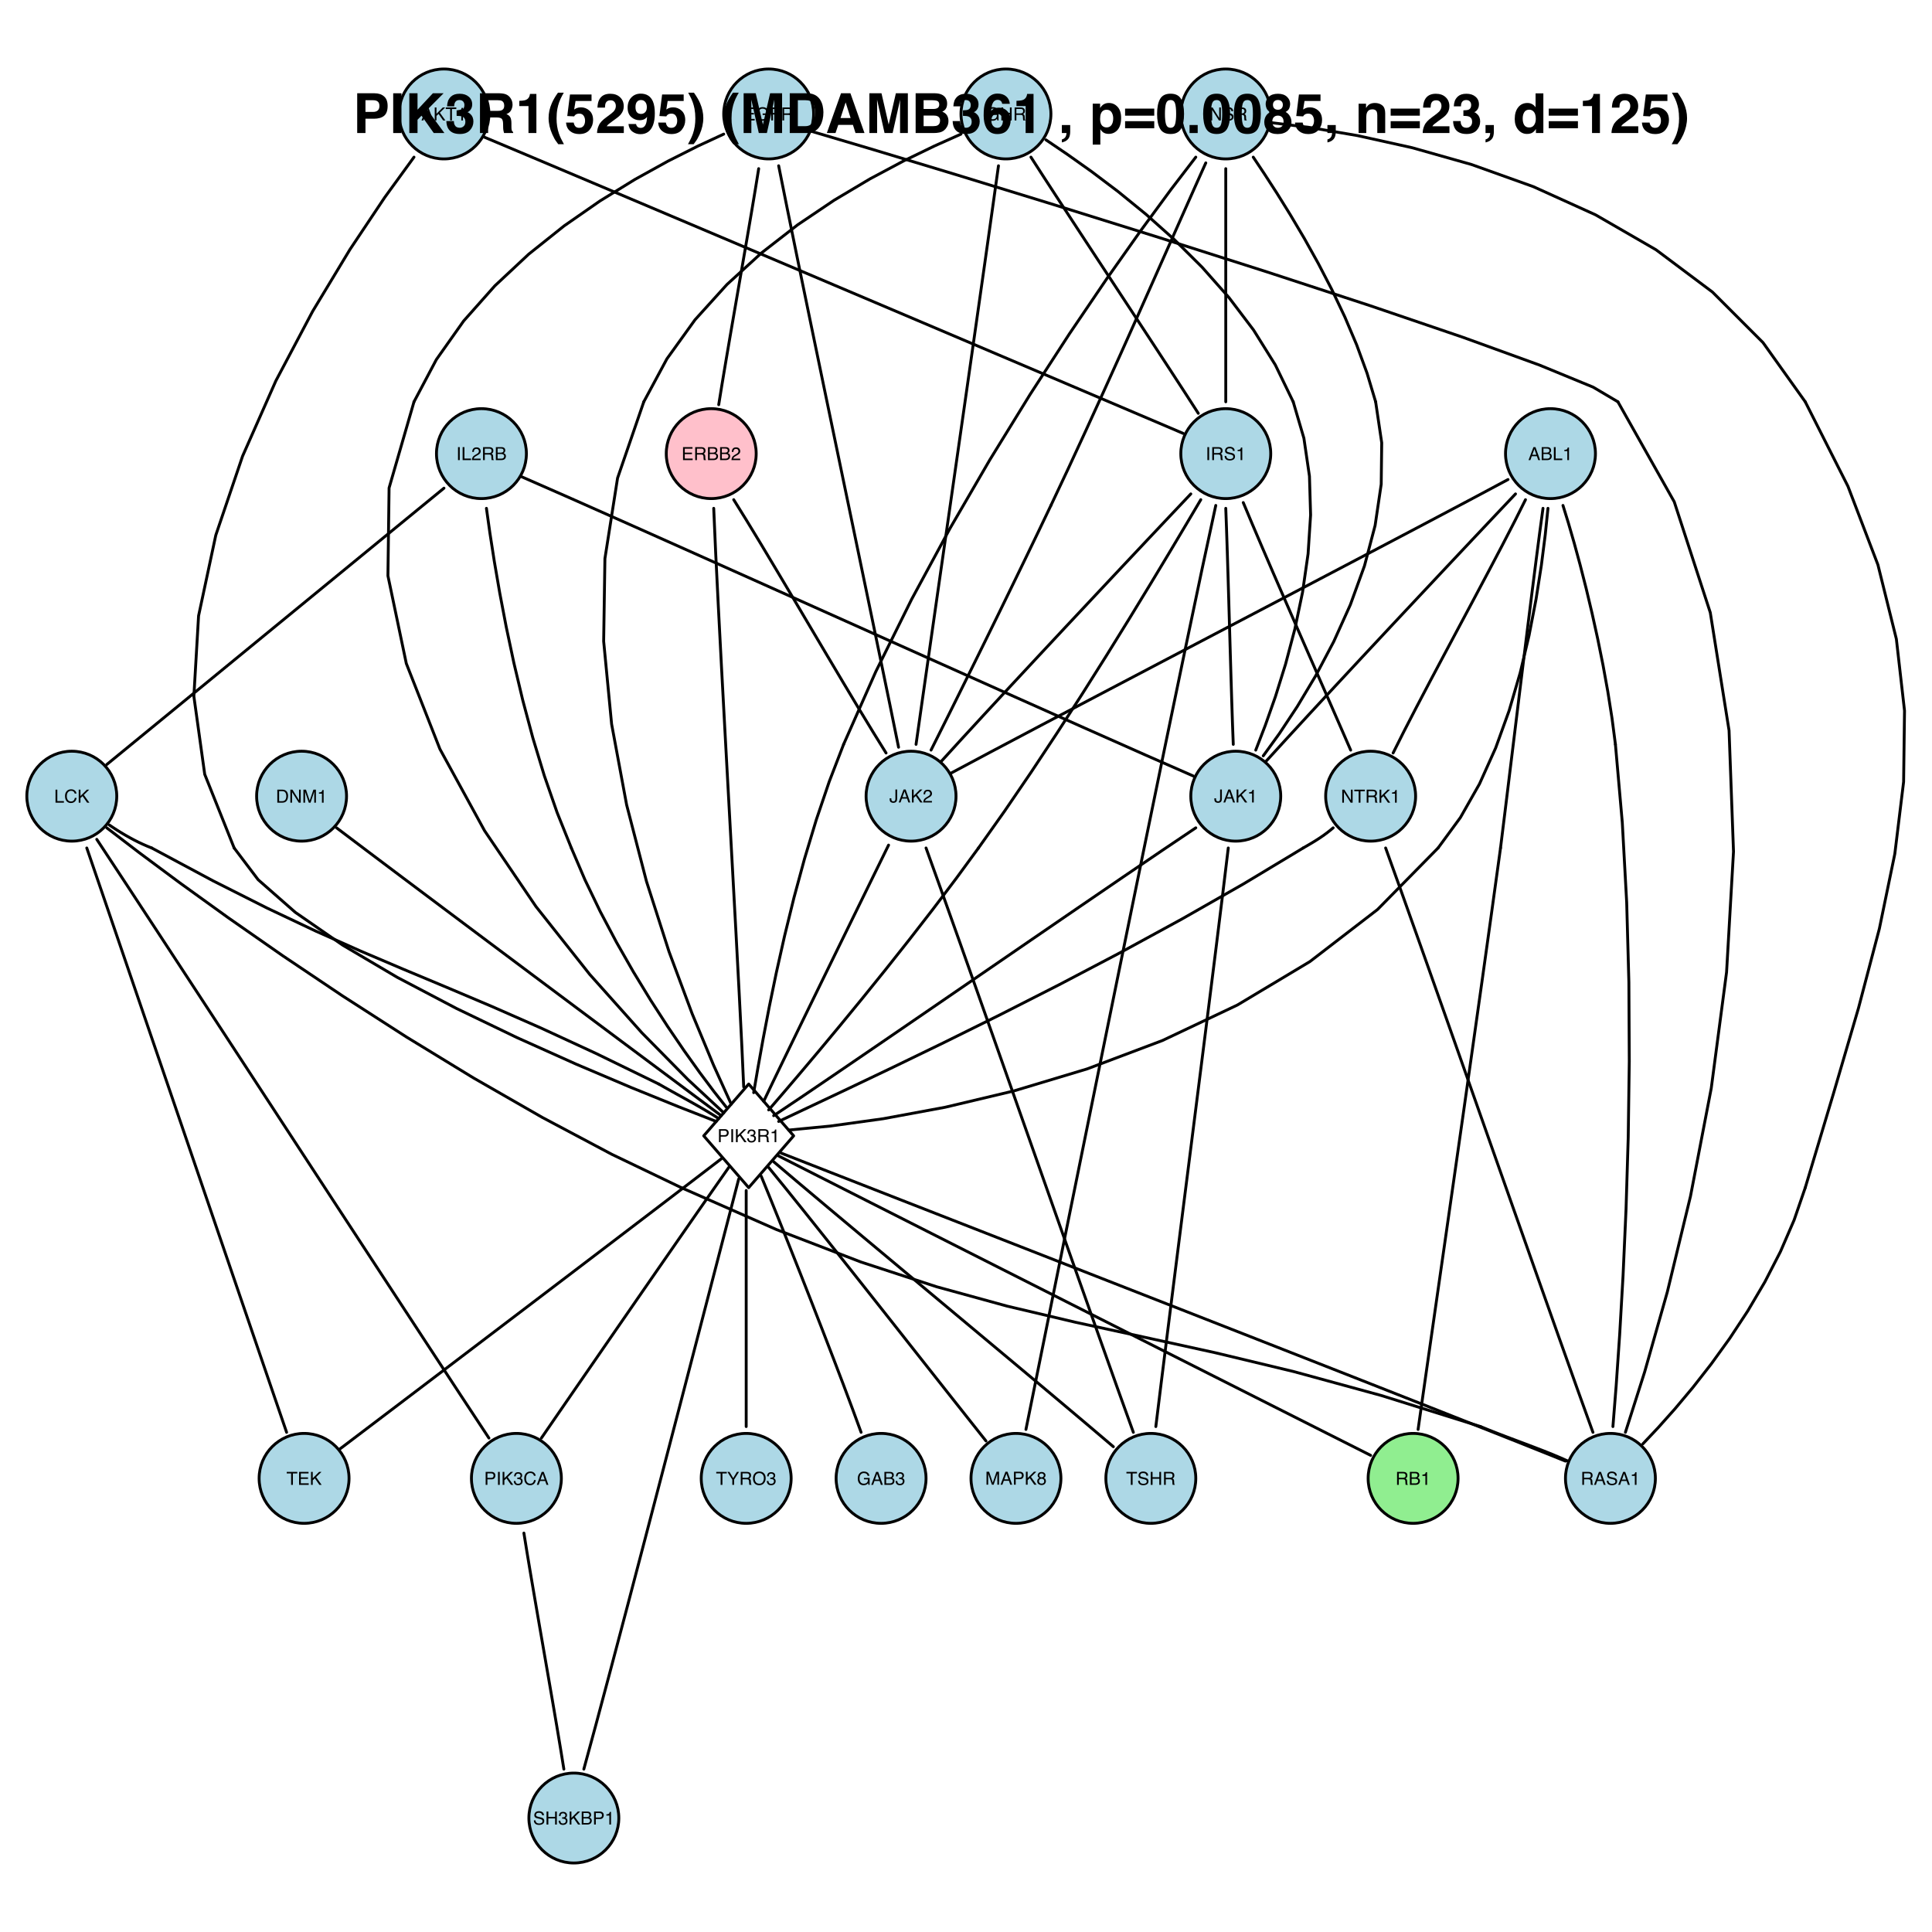 <?xml version="1.0" encoding="UTF-8"?>
<svg xmlns="http://www.w3.org/2000/svg" xmlns:xlink="http://www.w3.org/1999/xlink" width="504pt" height="504pt" viewBox="0 0 504 504" version="1.1">
<defs>
<g>
<symbol overflow="visible" id="glyph0-0">
<path style="stroke:none;" d="M 0.156 0 L 0.156 -3.391 L 2.844 -3.391 L 2.844 0 Z M 2.422 -0.422 L 2.422 -2.969 L 0.578 -2.969 L 0.578 -0.422 Z "/>
</symbol>
<symbol overflow="visible" id="glyph0-1">
<path style="stroke:none;" d="M 2.109 -1.391 L 1.594 -2.891 L 1.047 -1.391 Z M 1.344 -3.391 L 1.875 -3.391 L 3.094 0 L 2.594 0 L 2.25 -1.016 L 0.906 -1.016 L 0.547 0 L 0.062 0 Z M 1.578 -3.391 Z "/>
</symbol>
<symbol overflow="visible" id="glyph0-2">
<path style="stroke:none;" d="M 1.641 -1.953 C 1.828 -1.953 1.977 -1.984 2.094 -2.047 C 2.258 -2.129 2.344 -2.281 2.344 -2.5 C 2.344 -2.719 2.254 -2.867 2.078 -2.953 C 1.973 -2.992 1.82 -3.016 1.625 -3.016 L 0.797 -3.016 L 0.797 -1.953 Z M 1.797 -0.391 C 2.078 -0.391 2.273 -0.473 2.391 -0.641 C 2.473 -0.742 2.516 -0.867 2.516 -1.016 C 2.516 -1.254 2.398 -1.422 2.172 -1.516 C 2.055 -1.566 1.906 -1.594 1.719 -1.594 L 0.797 -1.594 L 0.797 -0.391 Z M 0.344 -3.391 L 1.812 -3.391 C 2.207 -3.391 2.488 -3.273 2.656 -3.047 C 2.75 -2.898 2.797 -2.734 2.797 -2.547 C 2.797 -2.336 2.738 -2.164 2.625 -2.031 C 2.562 -1.957 2.469 -1.891 2.344 -1.828 C 2.52 -1.766 2.648 -1.691 2.734 -1.609 C 2.891 -1.453 2.969 -1.242 2.969 -0.984 C 2.969 -0.766 2.898 -0.566 2.766 -0.391 C 2.555 -0.129 2.227 0 1.781 0 L 0.344 0 Z "/>
</symbol>
<symbol overflow="visible" id="glyph0-3">
<path style="stroke:none;" d="M 0.359 -3.391 L 0.828 -3.391 L 0.828 -0.406 L 2.547 -0.406 L 2.547 0 L 0.359 0 Z "/>
</symbol>
<symbol overflow="visible" id="glyph0-4">
<path style="stroke:none;" d="M 0.453 -2.344 L 0.453 -2.656 C 0.754 -2.688 0.961 -2.734 1.078 -2.797 C 1.203 -2.867 1.289 -3.035 1.344 -3.297 L 1.672 -3.297 L 1.672 0 L 1.234 0 L 1.234 -2.344 Z "/>
</symbol>
<symbol overflow="visible" id="glyph0-5">
<path style="stroke:none;" d="M 0.359 -3.391 L 0.812 -3.391 L 0.812 -1.734 L 2.469 -3.391 L 3.094 -3.391 L 1.688 -2.031 L 3.141 0 L 2.547 0 L 1.359 -1.703 L 0.812 -1.188 L 0.812 0 L 0.359 0 Z "/>
</symbol>
<symbol overflow="visible" id="glyph0-6">
<path style="stroke:none;" d="M 2.828 -3.391 L 2.828 -2.984 L 1.688 -2.984 L 1.688 0 L 1.219 0 L 1.219 -2.984 L 0.078 -2.984 L 0.078 -3.391 Z "/>
</symbol>
<symbol overflow="visible" id="glyph0-7">
<path style="stroke:none;" d="M 1.672 -0.391 C 1.816 -0.391 1.941 -0.406 2.047 -0.438 C 2.223 -0.5 2.367 -0.613 2.484 -0.781 C 2.578 -0.926 2.645 -1.102 2.688 -1.312 C 2.707 -1.438 2.719 -1.555 2.719 -1.672 C 2.719 -2.086 2.633 -2.41 2.469 -2.641 C 2.301 -2.879 2.031 -3 1.656 -3 L 0.844 -3 L 0.844 -0.391 Z M 0.375 -3.391 L 1.75 -3.391 C 2.219 -3.391 2.582 -3.227 2.844 -2.906 C 3.07 -2.602 3.188 -2.219 3.188 -1.75 C 3.188 -1.383 3.117 -1.055 2.984 -0.766 C 2.742 -0.254 2.332 0 1.75 0 L 0.375 0 Z "/>
</symbol>
<symbol overflow="visible" id="glyph0-8">
<path style="stroke:none;" d="M 0.359 -3.391 L 0.906 -3.391 L 2.625 -0.641 L 2.625 -3.391 L 3.062 -3.391 L 3.062 0 L 2.547 0 L 0.797 -2.75 L 0.797 0 L 0.359 0 Z M 1.672 -3.391 Z "/>
</symbol>
<symbol overflow="visible" id="glyph0-9">
<path style="stroke:none;" d="M 0.344 -3.391 L 1.016 -3.391 L 1.984 -0.531 L 2.953 -3.391 L 3.609 -3.391 L 3.609 0 L 3.172 0 L 3.172 -2 C 3.172 -2.07 3.172 -2.188 3.172 -2.344 C 3.172 -2.508 3.172 -2.68 3.172 -2.859 L 2.203 0 L 1.75 0 L 0.781 -2.859 L 0.781 -2.766 C 0.781 -2.68 0.781 -2.551 0.781 -2.375 C 0.781 -2.207 0.781 -2.082 0.781 -2 L 0.781 0 L 0.344 0 Z "/>
</symbol>
<symbol overflow="visible" id="glyph0-10">
<path style="stroke:none;" d="M 0.406 -3.391 L 2.875 -3.391 L 2.875 -2.984 L 0.859 -2.984 L 0.859 -1.953 L 2.734 -1.953 L 2.734 -1.562 L 0.859 -1.562 L 0.859 -0.406 L 2.922 -0.406 L 2.922 0 L 0.406 0 Z M 1.656 -3.391 Z "/>
</symbol>
<symbol overflow="visible" id="glyph0-11">
<path style="stroke:none;" d="M 1.828 -3.484 C 2.148 -3.484 2.426 -3.422 2.656 -3.297 C 2.988 -3.117 3.195 -2.812 3.281 -2.375 L 2.812 -2.375 C 2.758 -2.613 2.645 -2.789 2.469 -2.906 C 2.301 -3.02 2.082 -3.078 1.812 -3.078 C 1.5 -3.078 1.234 -2.957 1.016 -2.719 C 0.805 -2.488 0.703 -2.141 0.703 -1.672 C 0.703 -1.266 0.789 -0.938 0.969 -0.688 C 1.145 -0.438 1.43 -0.312 1.828 -0.312 C 2.141 -0.312 2.395 -0.398 2.594 -0.578 C 2.789 -0.754 2.895 -1.039 2.906 -1.438 L 1.844 -1.438 L 1.844 -1.812 L 3.328 -1.812 L 3.328 0 L 3.031 0 L 2.922 -0.438 C 2.766 -0.27 2.629 -0.148 2.516 -0.078 C 2.305 0.035 2.047 0.094 1.734 0.094 C 1.336 0.094 0.992 -0.035 0.703 -0.297 C 0.391 -0.629 0.234 -1.078 0.234 -1.641 C 0.234 -2.211 0.383 -2.664 0.688 -3 C 0.977 -3.32 1.359 -3.484 1.828 -3.484 Z M 1.75 -3.484 Z "/>
</symbol>
<symbol overflow="visible" id="glyph0-12">
<path style="stroke:none;" d="M 0.406 -3.391 L 2.766 -3.391 L 2.766 -2.984 L 0.859 -2.984 L 0.859 -1.953 L 2.531 -1.953 L 2.531 -1.547 L 0.859 -1.547 L 0.859 0 L 0.406 0 Z "/>
</symbol>
<symbol overflow="visible" id="glyph0-13">
<path style="stroke:none;" d="M 1.938 -1.844 C 2.156 -1.844 2.328 -1.883 2.453 -1.969 C 2.578 -2.051 2.641 -2.207 2.641 -2.438 C 2.641 -2.676 2.551 -2.844 2.375 -2.938 C 2.281 -2.977 2.156 -3 2 -3 L 0.875 -3 L 0.875 -1.844 Z M 0.422 -3.391 L 1.984 -3.391 C 2.242 -3.391 2.457 -3.352 2.625 -3.281 C 2.945 -3.133 3.109 -2.867 3.109 -2.484 C 3.109 -2.273 3.066 -2.102 2.984 -1.969 C 2.898 -1.844 2.781 -1.742 2.625 -1.672 C 2.758 -1.617 2.859 -1.547 2.922 -1.453 C 2.992 -1.367 3.035 -1.227 3.047 -1.031 L 3.062 -0.578 C 3.062 -0.441 3.07 -0.344 3.094 -0.281 C 3.113 -0.176 3.16 -0.109 3.234 -0.078 L 3.234 0 L 2.672 0 C 2.66 -0.031 2.648 -0.066 2.641 -0.109 C 2.629 -0.16 2.617 -0.25 2.609 -0.375 L 2.578 -0.953 C 2.566 -1.172 2.488 -1.316 2.344 -1.391 C 2.25 -1.43 2.109 -1.453 1.922 -1.453 L 0.875 -1.453 L 0.875 0 L 0.422 0 Z "/>
</symbol>
<symbol overflow="visible" id="glyph0-14">
<path style="stroke:none;" d="M 0.141 0 C 0.16 -0.281 0.223 -0.523 0.328 -0.734 C 0.43 -0.953 0.629 -1.145 0.922 -1.312 L 1.375 -1.578 C 1.57 -1.691 1.707 -1.789 1.781 -1.875 C 1.906 -2 1.969 -2.145 1.969 -2.312 C 1.969 -2.5 1.91 -2.648 1.797 -2.766 C 1.68 -2.879 1.531 -2.938 1.344 -2.938 C 1.051 -2.938 0.852 -2.828 0.75 -2.609 C 0.688 -2.492 0.656 -2.336 0.656 -2.141 L 0.234 -2.141 C 0.234 -2.422 0.285 -2.656 0.391 -2.844 C 0.566 -3.164 0.883 -3.328 1.344 -3.328 C 1.719 -3.328 1.992 -3.223 2.172 -3.016 C 2.348 -2.805 2.438 -2.578 2.438 -2.328 C 2.438 -2.066 2.344 -1.844 2.156 -1.656 C 2.051 -1.539 1.859 -1.406 1.578 -1.25 L 1.266 -1.078 C 1.109 -0.992 0.988 -0.914 0.906 -0.844 C 0.75 -0.707 0.648 -0.555 0.609 -0.391 L 2.422 -0.391 L 2.422 0 Z "/>
</symbol>
<symbol overflow="visible" id="glyph0-15">
<path style="stroke:none;" d="M 0.375 -3.391 L 0.844 -3.391 L 0.844 -2 L 2.609 -2 L 2.609 -3.391 L 3.062 -3.391 L 3.062 0 L 2.609 0 L 2.609 -1.594 L 0.844 -1.594 L 0.844 0 L 0.375 0 Z "/>
</symbol>
<symbol overflow="visible" id="glyph0-16">
<path style="stroke:none;" d="M 0.469 -3.391 L 0.922 -3.391 L 0.922 0 L 0.469 0 Z "/>
</symbol>
<symbol overflow="visible" id="glyph0-17">
<path style="stroke:none;" d="M 0.656 -1.094 C 0.664 -0.906 0.711 -0.75 0.797 -0.625 C 0.953 -0.395 1.223 -0.281 1.609 -0.281 C 1.773 -0.281 1.93 -0.305 2.078 -0.359 C 2.348 -0.453 2.484 -0.625 2.484 -0.875 C 2.484 -1.062 2.426 -1.191 2.312 -1.266 C 2.195 -1.348 2.016 -1.414 1.766 -1.469 L 1.297 -1.578 C 1.004 -1.641 0.797 -1.711 0.672 -1.797 C 0.453 -1.941 0.344 -2.156 0.344 -2.438 C 0.344 -2.738 0.445 -2.988 0.656 -3.188 C 0.863 -3.383 1.164 -3.484 1.562 -3.484 C 1.914 -3.484 2.219 -3.395 2.469 -3.219 C 2.719 -3.051 2.844 -2.781 2.844 -2.406 L 2.406 -2.406 C 2.383 -2.582 2.332 -2.719 2.25 -2.812 C 2.113 -2.988 1.879 -3.078 1.547 -3.078 C 1.273 -3.078 1.078 -3.02 0.953 -2.906 C 0.836 -2.789 0.781 -2.66 0.781 -2.516 C 0.781 -2.348 0.848 -2.227 0.984 -2.156 C 1.078 -2.102 1.285 -2.039 1.609 -1.969 L 2.078 -1.859 C 2.305 -1.805 2.484 -1.734 2.609 -1.641 C 2.828 -1.484 2.938 -1.254 2.938 -0.953 C 2.938 -0.578 2.797 -0.305 2.516 -0.141 C 2.242 0.016 1.93 0.094 1.578 0.094 C 1.148 0.094 0.816 -0.008 0.578 -0.219 C 0.336 -0.438 0.223 -0.727 0.234 -1.094 Z M 1.594 -3.484 Z "/>
</symbol>
<symbol overflow="visible" id="glyph0-18">
<path style="stroke:none;" d="M 2.031 -1.016 C 2.031 -0.723 1.988 -0.5 1.906 -0.344 C 1.75 -0.051 1.445 0.094 1 0.094 C 0.75 0.094 0.531 0.023 0.344 -0.109 C 0.164 -0.254 0.078 -0.504 0.078 -0.859 L 0.078 -1.094 L 0.516 -1.094 L 0.516 -0.859 C 0.516 -0.672 0.555 -0.531 0.641 -0.438 C 0.723 -0.344 0.848 -0.297 1.016 -0.297 C 1.266 -0.297 1.426 -0.379 1.5 -0.547 C 1.551 -0.648 1.578 -0.844 1.578 -1.125 L 1.578 -3.391 L 2.031 -3.391 Z "/>
</symbol>
<symbol overflow="visible" id="glyph0-19">
<path style="stroke:none;" d="M 1.797 -3.484 C 2.223 -3.484 2.555 -3.367 2.797 -3.141 C 3.035 -2.922 3.164 -2.664 3.188 -2.375 L 2.734 -2.375 C 2.68 -2.594 2.578 -2.766 2.422 -2.891 C 2.273 -3.023 2.066 -3.094 1.797 -3.094 C 1.461 -3.094 1.191 -2.973 0.984 -2.734 C 0.773 -2.504 0.672 -2.145 0.672 -1.656 C 0.672 -1.258 0.766 -0.938 0.953 -0.688 C 1.141 -0.438 1.414 -0.312 1.781 -0.312 C 2.125 -0.312 2.383 -0.441 2.562 -0.703 C 2.656 -0.836 2.723 -1.02 2.766 -1.25 L 3.219 -1.25 C 3.176 -0.895 3.047 -0.594 2.828 -0.344 C 2.555 -0.051 2.191 0.094 1.734 0.094 C 1.336 0.094 1.004 -0.023 0.734 -0.266 C 0.379 -0.586 0.203 -1.078 0.203 -1.734 C 0.203 -2.234 0.336 -2.645 0.609 -2.969 C 0.891 -3.312 1.285 -3.484 1.797 -3.484 Z M 1.703 -3.484 Z "/>
</symbol>
<symbol overflow="visible" id="glyph0-20">
<path style="stroke:none;" d="M 0.406 -3.391 L 1.938 -3.391 C 2.238 -3.391 2.477 -3.305 2.656 -3.141 C 2.844 -2.973 2.938 -2.734 2.938 -2.422 C 2.938 -2.16 2.852 -1.93 2.688 -1.734 C 2.531 -1.535 2.281 -1.438 1.938 -1.438 L 0.859 -1.438 L 0.859 0 L 0.406 0 Z M 2.469 -2.422 C 2.469 -2.672 2.379 -2.836 2.203 -2.922 C 2.098 -2.973 1.957 -3 1.781 -3 L 0.859 -3 L 0.859 -1.828 L 1.781 -1.828 C 1.988 -1.828 2.156 -1.867 2.281 -1.953 C 2.406 -2.047 2.469 -2.203 2.469 -2.422 Z "/>
</symbol>
<symbol overflow="visible" id="glyph0-21">
<path style="stroke:none;" d="M 1.234 0.094 C 0.836 0.094 0.551 -0.016 0.375 -0.234 C 0.195 -0.453 0.109 -0.711 0.109 -1.016 L 0.547 -1.016 C 0.566 -0.805 0.609 -0.648 0.672 -0.547 C 0.773 -0.367 0.969 -0.281 1.25 -0.281 C 1.469 -0.281 1.645 -0.336 1.781 -0.453 C 1.914 -0.578 1.984 -0.734 1.984 -0.922 C 1.984 -1.148 1.91 -1.305 1.766 -1.391 C 1.629 -1.484 1.438 -1.531 1.188 -1.531 C 1.156 -1.531 1.125 -1.531 1.094 -1.531 C 1.07 -1.531 1.047 -1.531 1.016 -1.531 L 1.016 -1.891 C 1.055 -1.891 1.094 -1.891 1.125 -1.891 C 1.156 -1.891 1.188 -1.891 1.219 -1.891 C 1.375 -1.891 1.504 -1.91 1.609 -1.953 C 1.785 -2.047 1.875 -2.203 1.875 -2.422 C 1.875 -2.586 1.812 -2.711 1.688 -2.797 C 1.57 -2.891 1.438 -2.938 1.281 -2.938 C 1 -2.938 0.805 -2.844 0.703 -2.656 C 0.648 -2.551 0.617 -2.406 0.609 -2.219 L 0.203 -2.219 C 0.203 -2.469 0.25 -2.68 0.344 -2.859 C 0.508 -3.16 0.805 -3.312 1.234 -3.312 C 1.578 -3.312 1.836 -3.234 2.016 -3.078 C 2.203 -2.93 2.297 -2.719 2.297 -2.438 C 2.297 -2.227 2.242 -2.062 2.141 -1.938 C 2.066 -1.863 1.977 -1.801 1.875 -1.75 C 2.051 -1.707 2.188 -1.617 2.281 -1.484 C 2.375 -1.348 2.422 -1.18 2.422 -0.984 C 2.422 -0.66 2.316 -0.398 2.109 -0.203 C 1.898 -0.004 1.609 0.094 1.234 0.094 Z "/>
</symbol>
<symbol overflow="visible" id="glyph0-22">
<path style="stroke:none;" d="M 1.281 -1.922 C 1.469 -1.922 1.613 -1.973 1.719 -2.078 C 1.82 -2.18 1.875 -2.301 1.875 -2.438 C 1.875 -2.562 1.82 -2.676 1.719 -2.781 C 1.625 -2.883 1.477 -2.938 1.281 -2.938 C 1.07 -2.938 0.922 -2.883 0.828 -2.781 C 0.742 -2.676 0.703 -2.555 0.703 -2.422 C 0.703 -2.266 0.758 -2.141 0.875 -2.047 C 0.988 -1.961 1.125 -1.922 1.281 -1.922 Z M 1.312 -0.281 C 1.508 -0.281 1.672 -0.332 1.797 -0.438 C 1.922 -0.539 1.984 -0.695 1.984 -0.906 C 1.984 -1.125 1.914 -1.285 1.781 -1.391 C 1.656 -1.504 1.488 -1.562 1.281 -1.562 C 1.082 -1.562 0.922 -1.504 0.797 -1.391 C 0.672 -1.273 0.609 -1.117 0.609 -0.922 C 0.609 -0.742 0.664 -0.594 0.781 -0.469 C 0.895 -0.344 1.07 -0.281 1.312 -0.281 Z M 0.719 -1.766 C 0.602 -1.816 0.516 -1.875 0.453 -1.938 C 0.328 -2.062 0.266 -2.223 0.266 -2.422 C 0.266 -2.66 0.352 -2.867 0.531 -3.047 C 0.707 -3.223 0.961 -3.312 1.297 -3.312 C 1.609 -3.312 1.852 -3.227 2.031 -3.062 C 2.219 -2.895 2.312 -2.703 2.312 -2.484 C 2.312 -2.273 2.258 -2.109 2.156 -1.984 C 2.094 -1.91 2.004 -1.836 1.891 -1.766 C 2.023 -1.703 2.129 -1.629 2.203 -1.547 C 2.348 -1.391 2.422 -1.191 2.422 -0.953 C 2.422 -0.66 2.32 -0.41 2.125 -0.203 C 1.938 -0.004 1.66 0.094 1.297 0.094 C 0.984 0.094 0.711 0.004 0.484 -0.172 C 0.266 -0.348 0.156 -0.598 0.156 -0.922 C 0.156 -1.117 0.203 -1.289 0.297 -1.438 C 0.391 -1.582 0.531 -1.691 0.719 -1.766 Z "/>
</symbol>
<symbol overflow="visible" id="glyph0-23">
<path style="stroke:none;" d="M 0.094 -3.391 L 0.641 -3.391 L 1.609 -1.766 L 2.578 -3.391 L 3.125 -3.391 L 1.844 -1.375 L 1.844 0 L 1.375 0 L 1.375 -1.375 Z M 1.609 -3.391 Z "/>
</symbol>
<symbol overflow="visible" id="glyph0-24">
<path style="stroke:none;" d="M 1.828 -3.484 C 2.422 -3.484 2.863 -3.289 3.156 -2.906 C 3.383 -2.602 3.5 -2.219 3.5 -1.75 C 3.5 -1.25 3.367 -0.832 3.109 -0.5 C 2.805 -0.102 2.375 0.094 1.812 0.094 C 1.289 0.094 0.879 -0.078 0.578 -0.422 C 0.316 -0.754 0.188 -1.176 0.188 -1.688 C 0.188 -2.145 0.301 -2.535 0.531 -2.859 C 0.82 -3.273 1.254 -3.484 1.828 -3.484 Z M 1.875 -0.312 C 2.281 -0.312 2.57 -0.457 2.75 -0.75 C 2.938 -1.039 3.031 -1.375 3.031 -1.75 C 3.031 -2.145 2.922 -2.461 2.703 -2.703 C 2.492 -2.953 2.211 -3.078 1.859 -3.078 C 1.504 -3.078 1.211 -2.957 0.984 -2.719 C 0.766 -2.477 0.656 -2.125 0.656 -1.656 C 0.656 -1.281 0.75 -0.961 0.938 -0.703 C 1.133 -0.441 1.445 -0.312 1.875 -0.312 Z M 1.844 -3.484 Z "/>
</symbol>
<symbol overflow="visible" id="glyph1-0">
<path style="stroke:none;" d="M 1.078 0 L 1.078 -10.375 L 9.438 -10.375 L 9.438 0 Z M 8.141 -1.297 L 8.141 -9.078 L 2.375 -9.078 L 2.375 -1.297 Z "/>
</symbol>
<symbol overflow="visible" id="glyph1-1">
<path style="stroke:none;" d="M 6.938 -7.062 C 6.938 -7.602 6.789 -7.988 6.5 -8.219 C 6.219 -8.445 5.82 -8.562 5.312 -8.562 L 3.297 -8.562 L 3.297 -5.516 L 5.312 -5.516 C 5.82 -5.516 6.219 -5.641 6.5 -5.891 C 6.789 -6.141 6.938 -6.531 6.938 -7.062 Z M 9.078 -7.078 C 9.078 -5.859 8.766 -4.992 8.141 -4.484 C 7.523 -3.984 6.645 -3.734 5.5 -3.734 L 3.297 -3.734 L 3.297 0 L 1.141 0 L 1.141 -10.375 L 5.656 -10.375 C 6.695 -10.375 7.523 -10.102 8.141 -9.562 C 8.766 -9.031 9.078 -8.203 9.078 -7.078 Z "/>
</symbol>
<symbol overflow="visible" id="glyph1-2">
<path style="stroke:none;" d="M 3.078 0 L 0.922 0 L 0.922 -10.375 L 3.078 -10.375 Z M 2 -10.578 Z "/>
</symbol>
<symbol overflow="visible" id="glyph1-3">
<path style="stroke:none;" d="M 1.125 -10.375 L 3.266 -10.375 L 3.266 -6.094 L 7.266 -10.375 L 10.062 -10.375 L 5.812 -6.094 L 10.281 0 L 7.5 0 L 4.297 -4.531 L 3.266 -3.469 L 3.266 0 L 1.125 0 Z "/>
</symbol>
<symbol overflow="visible" id="glyph1-4">
<path style="stroke:none;" d="M 2.344 -3.125 C 2.344 -2.719 2.41 -2.383 2.547 -2.125 C 2.785 -1.625 3.227 -1.375 3.875 -1.375 C 4.27 -1.375 4.613 -1.508 4.906 -1.781 C 5.195 -2.051 5.344 -2.441 5.344 -2.953 C 5.344 -3.617 5.07 -4.066 4.531 -4.297 C 4.219 -4.422 3.727 -4.484 3.062 -4.484 L 3.062 -5.922 C 3.719 -5.93 4.176 -5.992 4.438 -6.109 C 4.875 -6.305 5.094 -6.703 5.094 -7.297 C 5.094 -7.691 4.977 -8.008 4.75 -8.25 C 4.531 -8.488 4.211 -8.609 3.797 -8.609 C 3.328 -8.609 2.977 -8.457 2.75 -8.156 C 2.531 -7.863 2.426 -7.469 2.438 -6.969 L 0.562 -6.969 C 0.582 -7.469 0.672 -7.945 0.828 -8.406 C 0.984 -8.801 1.238 -9.172 1.594 -9.516 C 1.852 -9.754 2.164 -9.938 2.531 -10.062 C 2.895 -10.188 3.336 -10.25 3.859 -10.25 C 4.836 -10.25 5.625 -9.992 6.219 -9.484 C 6.82 -8.984 7.125 -8.312 7.125 -7.469 C 7.125 -6.863 6.941 -6.352 6.578 -5.938 C 6.359 -5.688 6.125 -5.516 5.875 -5.422 C 6.062 -5.422 6.328 -5.258 6.672 -4.938 C 7.18 -4.469 7.438 -3.82 7.438 -3 C 7.438 -2.133 7.133 -1.375 6.531 -0.719 C 5.938 -0.07 5.055 0.25 3.891 0.25 C 2.441 0.25 1.438 -0.219 0.875 -1.156 C 0.57 -1.656 0.406 -2.312 0.375 -3.125 Z "/>
</symbol>
<symbol overflow="visible" id="glyph1-5">
<path style="stroke:none;" d="M 3.266 -8.562 L 3.266 -5.781 L 5.719 -5.781 C 6.207 -5.781 6.57 -5.836 6.812 -5.953 C 7.25 -6.148 7.469 -6.539 7.469 -7.125 C 7.469 -7.75 7.258 -8.172 6.844 -8.391 C 6.602 -8.504 6.25 -8.562 5.781 -8.562 Z M 6.234 -10.375 C 6.961 -10.352 7.52 -10.258 7.906 -10.094 C 8.301 -9.938 8.633 -9.695 8.906 -9.375 C 9.133 -9.113 9.312 -8.82 9.438 -8.5 C 9.57 -8.188 9.641 -7.828 9.641 -7.422 C 9.641 -6.922 9.516 -6.43 9.266 -5.953 C 9.016 -5.484 8.602 -5.148 8.031 -4.953 C 8.508 -4.754 8.848 -4.477 9.047 -4.125 C 9.242 -3.781 9.344 -3.242 9.344 -2.516 L 9.344 -1.812 C 9.344 -1.344 9.363 -1.02 9.406 -0.844 C 9.457 -0.582 9.586 -0.391 9.797 -0.266 L 9.797 0 L 7.422 0 C 7.348 -0.227 7.301 -0.414 7.281 -0.562 C 7.219 -0.844 7.188 -1.141 7.188 -1.453 L 7.172 -2.406 C 7.16 -3.07 7.035 -3.516 6.797 -3.734 C 6.566 -3.953 6.133 -4.062 5.5 -4.062 L 3.266 -4.062 L 3.266 0 L 1.141 0 L 1.141 -10.375 Z "/>
</symbol>
<symbol overflow="visible" id="glyph1-6">
<path style="stroke:none;" d="M 1 -7.031 L 1 -8.406 C 1.633 -8.426 2.078 -8.469 2.328 -8.531 C 2.734 -8.613 3.062 -8.789 3.312 -9.062 C 3.488 -9.238 3.617 -9.484 3.703 -9.797 C 3.754 -9.973 3.781 -10.109 3.781 -10.203 L 5.453 -10.203 L 5.453 0 L 3.391 0 L 3.391 -7.031 Z "/>
</symbol>
<symbol overflow="visible" id="glyph1-7">
<path style="stroke:none;" d="M 1.453 -7.75 C 1.816 -8.613 2.359 -9.539 3.078 -10.531 L 4.594 -10.531 L 4.156 -9.75 C 3.562 -8.664 3.148 -7.531 2.922 -6.344 C 2.773 -5.562 2.703 -4.711 2.703 -3.797 C 2.703 -2.359 2.91 -1.039 3.328 0.156 C 3.566 0.875 4 1.789 4.625 2.906 L 3.141 2.906 L 2.641 2.219 C 2.316 1.812 1.973 1.195 1.609 0.375 C 0.953 -1.082 0.625 -2.516 0.625 -3.922 C 0.625 -5.211 0.898 -6.488 1.453 -7.75 Z "/>
</symbol>
<symbol overflow="visible" id="glyph1-8">
<path style="stroke:none;" d="M 2.375 -2.734 C 2.457 -2.297 2.609 -1.957 2.828 -1.719 C 3.055 -1.477 3.383 -1.359 3.812 -1.359 C 4.312 -1.359 4.691 -1.531 4.953 -1.875 C 5.211 -2.227 5.344 -2.672 5.344 -3.203 C 5.344 -3.723 5.219 -4.16 4.969 -4.516 C 4.727 -4.879 4.352 -5.062 3.844 -5.062 C 3.594 -5.062 3.379 -5.031 3.203 -4.969 C 2.891 -4.852 2.656 -4.645 2.5 -4.344 L 0.703 -4.438 L 1.406 -10.062 L 7.031 -10.062 L 7.031 -8.359 L 2.859 -8.359 L 2.5 -6.141 C 2.812 -6.336 3.051 -6.469 3.219 -6.531 C 3.508 -6.645 3.863 -6.703 4.281 -6.703 C 5.125 -6.703 5.859 -6.414 6.484 -5.844 C 7.117 -5.281 7.438 -4.457 7.438 -3.375 C 7.438 -2.426 7.133 -1.582 6.531 -0.844 C 5.926 -0.102 5.02 0.266 3.812 0.266 C 2.844 0.266 2.047 0.004 1.422 -0.516 C 0.797 -1.035 0.445 -1.773 0.375 -2.734 Z "/>
</symbol>
<symbol overflow="visible" id="glyph1-9">
<path style="stroke:none;" d="M 0.453 0 C 0.473 -0.727 0.629 -1.395 0.922 -2 C 1.203 -2.688 1.879 -3.41 2.953 -4.172 C 3.867 -4.828 4.461 -5.297 4.734 -5.578 C 5.148 -6.023 5.359 -6.516 5.359 -7.047 C 5.359 -7.484 5.238 -7.844 5 -8.125 C 4.77 -8.406 4.43 -8.547 3.984 -8.547 C 3.367 -8.547 2.953 -8.32 2.734 -7.875 C 2.609 -7.613 2.535 -7.195 2.516 -6.625 L 0.562 -6.625 C 0.594 -7.488 0.75 -8.188 1.031 -8.719 C 1.57 -9.738 2.523 -10.25 3.891 -10.25 C 4.961 -10.25 5.816 -9.945 6.453 -9.344 C 7.098 -8.75 7.422 -7.961 7.422 -6.984 C 7.422 -6.223 7.191 -5.551 6.734 -4.969 C 6.441 -4.57 5.957 -4.141 5.281 -3.672 L 4.484 -3.094 C 3.984 -2.738 3.641 -2.477 3.453 -2.312 C 3.266 -2.156 3.109 -1.973 2.984 -1.766 L 7.438 -1.766 L 7.438 0 Z "/>
</symbol>
<symbol overflow="visible" id="glyph1-10">
<path style="stroke:none;" d="M 0.422 -6.609 C 0.422 -7.703 0.738 -8.586 1.375 -9.266 C 2.008 -9.941 2.828 -10.281 3.828 -10.281 C 5.379 -10.281 6.445 -9.594 7.031 -8.219 C 7.352 -7.445 7.516 -6.426 7.516 -5.156 C 7.516 -3.914 7.359 -2.883 7.047 -2.062 C 6.441 -0.488 5.344 0.297 3.75 0.297 C 2.977 0.297 2.285 0.07 1.672 -0.375 C 1.066 -0.832 0.723 -1.492 0.641 -2.359 L 2.625 -2.359 C 2.676 -2.055 2.801 -1.812 3 -1.625 C 3.207 -1.438 3.484 -1.344 3.828 -1.344 C 4.492 -1.344 4.957 -1.711 5.219 -2.453 C 5.363 -2.848 5.457 -3.438 5.5 -4.219 C 5.312 -3.988 5.117 -3.812 4.922 -3.688 C 4.547 -3.457 4.082 -3.344 3.531 -3.344 C 2.719 -3.344 1.992 -3.625 1.359 -4.188 C 0.734 -4.75 0.422 -5.555 0.422 -6.609 Z M 3.969 -4.984 C 4.238 -4.984 4.5 -5.062 4.75 -5.219 C 5.207 -5.508 5.438 -6.016 5.438 -6.734 C 5.438 -7.305 5.301 -7.758 5.031 -8.094 C 4.758 -8.438 4.391 -8.609 3.922 -8.609 C 3.578 -8.609 3.281 -8.516 3.031 -8.328 C 2.656 -8.023 2.469 -7.516 2.469 -6.797 C 2.469 -6.191 2.586 -5.738 2.828 -5.438 C 3.078 -5.133 3.457 -4.984 3.969 -4.984 Z "/>
</symbol>
<symbol overflow="visible" id="glyph1-11">
<path style="stroke:none;" d="M 1.688 -10.531 C 2.406 -9.539 2.945 -8.613 3.312 -7.75 C 3.863 -6.488 4.141 -5.211 4.141 -3.922 C 4.141 -2.516 3.816 -1.082 3.172 0.375 C 2.797 1.195 2.445 1.812 2.125 2.219 L 1.625 2.906 L 0.141 2.906 C 0.766 1.789 1.195 0.875 1.438 0.156 C 1.852 -1.039 2.062 -2.359 2.062 -3.797 C 2.062 -4.711 1.988 -5.562 1.844 -6.344 C 1.613 -7.531 1.203 -8.664 0.609 -9.75 L 0.188 -10.531 Z "/>
</symbol>
<symbol overflow="visible" id="glyph1-12">
<path style="stroke:none;" d=""/>
</symbol>
<symbol overflow="visible" id="glyph1-13">
<path style="stroke:none;" d="M 7.969 -10.375 L 11.094 -10.375 L 11.094 0 L 9.062 0 L 9.062 -7.016 C 9.062 -7.211 9.062 -7.492 9.062 -7.859 C 9.07 -8.223 9.078 -8.504 9.078 -8.703 L 7.125 0 L 5.016 0 L 3.062 -8.703 C 3.062 -8.504 3.062 -8.223 3.062 -7.859 C 3.07 -7.492 3.078 -7.211 3.078 -7.016 L 3.078 0 L 1.062 0 L 1.062 -10.375 L 4.219 -10.375 L 6.094 -2.219 Z "/>
</symbol>
<symbol overflow="visible" id="glyph1-14">
<path style="stroke:none;" d="M 3.203 -8.562 L 3.203 -1.797 L 5.203 -1.797 C 6.223 -1.797 6.938 -2.301 7.344 -3.312 C 7.562 -3.863 7.672 -4.523 7.672 -5.297 C 7.672 -6.348 7.504 -7.156 7.172 -7.719 C 6.836 -8.281 6.18 -8.562 5.203 -8.562 Z M 5.562 -10.375 C 6.207 -10.363 6.742 -10.285 7.172 -10.141 C 7.898 -9.898 8.488 -9.461 8.938 -8.828 C 9.289 -8.305 9.535 -7.742 9.672 -7.141 C 9.805 -6.547 9.875 -5.977 9.875 -5.438 C 9.875 -4.062 9.598 -2.895 9.047 -1.938 C 8.285 -0.645 7.125 0 5.562 0 L 1.094 0 L 1.094 -10.375 Z "/>
</symbol>
<symbol overflow="visible" id="glyph1-15">
<path style="stroke:none;" d="M 3.938 -3.922 L 6.562 -3.922 L 5.266 -8 Z M 4.062 -10.375 L 6.516 -10.375 L 10.188 0 L 7.844 0 L 7.172 -2.125 L 3.344 -2.125 L 2.625 0 L 0.359 0 Z M 5.281 -10.375 Z "/>
</symbol>
<symbol overflow="visible" id="glyph1-16">
<path style="stroke:none;" d="M 3.203 -8.562 L 3.203 -6.281 L 5.75 -6.281 C 6.195 -6.281 6.562 -6.363 6.844 -6.531 C 7.133 -6.707 7.281 -7.016 7.281 -7.453 C 7.281 -7.93 7.094 -8.25 6.719 -8.406 C 6.395 -8.508 5.984 -8.562 5.484 -8.562 Z M 3.203 -4.562 L 3.203 -1.797 L 5.75 -1.797 C 6.195 -1.797 6.551 -1.859 6.812 -1.984 C 7.27 -2.211 7.5 -2.645 7.5 -3.281 C 7.5 -3.82 7.273 -4.191 6.828 -4.391 C 6.578 -4.504 6.227 -4.562 5.781 -4.562 Z M 6.172 -10.375 C 7.441 -10.352 8.344 -9.984 8.875 -9.266 C 9.188 -8.828 9.344 -8.301 9.344 -7.688 C 9.344 -7.051 9.188 -6.539 8.875 -6.156 C 8.695 -5.938 8.43 -5.738 8.078 -5.562 C 8.609 -5.375 9.008 -5.07 9.281 -4.656 C 9.551 -4.238 9.688 -3.727 9.688 -3.125 C 9.688 -2.508 9.531 -1.961 9.219 -1.484 C 9.02 -1.148 8.773 -0.875 8.484 -0.656 C 8.148 -0.406 7.754 -0.234 7.297 -0.141 C 6.848 -0.047 6.359 0 5.828 0 L 1.125 0 L 1.125 -10.375 Z "/>
</symbol>
<symbol overflow="visible" id="glyph1-17">
<path style="stroke:none;" d="M 2.469 -3.234 C 2.469 -2.68 2.613 -2.227 2.906 -1.875 C 3.195 -1.531 3.57 -1.359 4.031 -1.359 C 4.477 -1.359 4.828 -1.523 5.078 -1.859 C 5.336 -2.203 5.469 -2.641 5.469 -3.172 C 5.469 -3.766 5.32 -4.219 5.031 -4.531 C 4.738 -4.852 4.379 -5.016 3.953 -5.016 C 3.617 -5.016 3.316 -4.91 3.047 -4.703 C 2.66 -4.398 2.469 -3.91 2.469 -3.234 Z M 5.281 -7.625 C 5.281 -7.789 5.219 -7.973 5.094 -8.172 C 4.875 -8.492 4.547 -8.656 4.109 -8.656 C 3.461 -8.656 3 -8.289 2.719 -7.562 C 2.57 -7.156 2.469 -6.555 2.406 -5.766 C 2.656 -6.066 2.941 -6.285 3.266 -6.422 C 3.598 -6.555 3.977 -6.625 4.406 -6.625 C 5.312 -6.625 6.051 -6.316 6.625 -5.703 C 7.207 -5.086 7.5 -4.301 7.5 -3.344 C 7.5 -2.383 7.211 -1.539 6.641 -0.812 C 6.078 -0.094 5.195 0.266 4 0.266 C 2.719 0.266 1.77 -0.27 1.156 -1.344 C 0.688 -2.188 0.453 -3.27 0.453 -4.594 C 0.453 -5.375 0.484 -6.008 0.547 -6.5 C 0.66 -7.363 0.891 -8.082 1.234 -8.656 C 1.523 -9.145 1.906 -9.539 2.375 -9.844 C 2.844 -10.145 3.406 -10.297 4.062 -10.297 C 5.008 -10.297 5.766 -10.051 6.328 -9.562 C 6.891 -9.082 7.207 -8.438 7.281 -7.625 Z "/>
</symbol>
<symbol overflow="visible" id="glyph1-18">
<path style="stroke:none;" d="M 0.828 1.672 C 1.234 1.555 1.531 1.363 1.719 1.094 C 1.906 0.832 2.016 0.469 2.047 0 L 0.828 0 L 0.828 -2.094 L 3 -2.094 L 3 -0.281 C 3 0.039 2.957 0.375 2.875 0.719 C 2.789 1.062 2.633 1.363 2.406 1.625 C 2.156 1.895 1.859 2.098 1.516 2.234 C 1.18 2.367 0.953 2.438 0.828 2.438 Z "/>
</symbol>
<symbol overflow="visible" id="glyph1-19">
<path style="stroke:none;" d="M 6.219 -3.828 C 6.219 -4.422 6.082 -4.941 5.812 -5.391 C 5.539 -5.848 5.102 -6.078 4.5 -6.078 C 3.77 -6.078 3.27 -5.734 3 -5.047 C 2.863 -4.68 2.797 -4.219 2.797 -3.656 C 2.797 -2.77 3.031 -2.145 3.5 -1.781 C 3.781 -1.57 4.113 -1.469 4.5 -1.469 C 5.062 -1.469 5.488 -1.68 5.781 -2.109 C 6.07 -2.535 6.219 -3.109 6.219 -3.828 Z M 5.078 -7.844 C 5.973 -7.844 6.727 -7.508 7.344 -6.844 C 7.969 -6.188 8.281 -5.219 8.281 -3.938 C 8.281 -2.582 7.977 -1.551 7.375 -0.844 C 6.77 -0.133 5.988 0.219 5.031 0.219 C 4.414 0.219 3.91 0.066 3.516 -0.234 C 3.285 -0.41 3.066 -0.66 2.859 -0.984 L 2.859 3.016 L 0.875 3.016 L 0.875 -7.672 L 2.797 -7.672 L 2.797 -6.531 C 3.016 -6.863 3.242 -7.129 3.484 -7.328 C 3.93 -7.672 4.461 -7.844 5.078 -7.844 Z "/>
</symbol>
<symbol overflow="visible" id="glyph1-20">
<path style="stroke:none;" d="M 8.125 -6.375 L 8.125 -4.531 L 0.516 -4.531 L 0.516 -6.375 Z M 8.125 -3.094 L 8.125 -1.25 L 0.516 -1.25 L 0.516 -3.094 Z "/>
</symbol>
<symbol overflow="visible" id="glyph1-21">
<path style="stroke:none;" d="M 2.5 -5 C 2.5 -3.832 2.594 -2.938 2.781 -2.312 C 2.977 -1.688 3.375 -1.375 3.969 -1.375 C 4.562 -1.375 4.953 -1.688 5.141 -2.312 C 5.328 -2.938 5.422 -3.832 5.422 -5 C 5.422 -6.227 5.328 -7.133 5.141 -7.719 C 4.953 -8.312 4.562 -8.609 3.969 -8.609 C 3.375 -8.609 2.977 -8.312 2.781 -7.719 C 2.594 -7.133 2.5 -6.227 2.5 -5 Z M 3.969 -10.266 C 5.27 -10.266 6.18 -9.805 6.703 -8.891 C 7.223 -7.984 7.484 -6.688 7.484 -5 C 7.484 -3.312 7.223 -2.016 6.703 -1.109 C 6.18 -0.203 5.27 0.25 3.969 0.25 C 2.664 0.25 1.754 -0.203 1.234 -1.109 C 0.711 -2.016 0.453 -3.312 0.453 -5 C 0.453 -6.688 0.711 -7.984 1.234 -8.891 C 1.754 -9.805 2.664 -10.266 3.969 -10.266 Z "/>
</symbol>
<symbol overflow="visible" id="glyph1-22">
<path style="stroke:none;" d="M 0.906 -2.094 L 3.031 -2.094 L 3.031 0 L 0.906 0 Z "/>
</symbol>
<symbol overflow="visible" id="glyph1-23">
<path style="stroke:none;" d="M 2.469 -2.969 C 2.469 -2.457 2.598 -2.062 2.859 -1.781 C 3.117 -1.508 3.477 -1.375 3.938 -1.375 C 4.395 -1.375 4.754 -1.508 5.016 -1.781 C 5.273 -2.062 5.406 -2.457 5.406 -2.969 C 5.406 -3.488 5.27 -3.879 5 -4.141 C 4.738 -4.41 4.383 -4.547 3.938 -4.547 C 3.477 -4.547 3.117 -4.41 2.859 -4.141 C 2.598 -3.879 2.469 -3.488 2.469 -2.969 Z M 0.375 -2.828 C 0.375 -3.398 0.504 -3.914 0.766 -4.375 C 1.023 -4.844 1.406 -5.195 1.906 -5.438 C 1.414 -5.758 1.098 -6.109 0.953 -6.484 C 0.805 -6.867 0.734 -7.227 0.734 -7.562 C 0.734 -8.312 1.008 -8.945 1.562 -9.469 C 2.125 -9.988 2.914 -10.25 3.938 -10.25 C 4.945 -10.25 5.727 -9.988 6.281 -9.469 C 6.844 -8.945 7.125 -8.312 7.125 -7.562 C 7.125 -7.227 7.051 -6.867 6.906 -6.484 C 6.758 -6.109 6.441 -5.781 5.953 -5.5 C 6.453 -5.219 6.828 -4.844 7.078 -4.375 C 7.336 -3.914 7.469 -3.398 7.469 -2.828 C 7.469 -1.973 7.148 -1.242 6.516 -0.641 C 5.879 -0.035 4.988 0.266 3.844 0.266 C 2.707 0.266 1.844 -0.035 1.25 -0.641 C 0.664 -1.242 0.375 -1.973 0.375 -2.828 Z M 2.641 -7.344 C 2.641 -6.969 2.754 -6.66 2.984 -6.422 C 3.211 -6.191 3.531 -6.078 3.938 -6.078 C 4.344 -6.078 4.656 -6.191 4.875 -6.422 C 5.102 -6.66 5.219 -6.969 5.219 -7.344 C 5.219 -7.75 5.102 -8.062 4.875 -8.281 C 4.656 -8.508 4.344 -8.625 3.938 -8.625 C 3.531 -8.625 3.211 -8.508 2.984 -8.281 C 2.754 -8.062 2.641 -7.75 2.641 -7.344 Z "/>
</symbol>
<symbol overflow="visible" id="glyph1-24">
<path style="stroke:none;" d="M 5.188 -7.844 C 5.977 -7.844 6.625 -7.633 7.125 -7.219 C 7.633 -6.812 7.891 -6.125 7.891 -5.156 L 7.891 0 L 5.828 0 L 5.828 -4.656 C 5.828 -5.062 5.773 -5.375 5.672 -5.594 C 5.473 -5.988 5.098 -6.188 4.547 -6.188 C 3.867 -6.188 3.398 -5.895 3.141 -5.312 C 3.016 -5.008 2.953 -4.625 2.953 -4.156 L 2.953 0 L 0.953 0 L 0.953 -7.656 L 2.891 -7.656 L 2.891 -6.531 C 3.141 -6.926 3.379 -7.211 3.609 -7.391 C 4.023 -7.691 4.551 -7.844 5.188 -7.844 Z M 4.453 -7.875 Z "/>
</symbol>
<symbol overflow="visible" id="glyph1-25">
<path style="stroke:none;" d="M 3.766 -7.844 C 4.223 -7.844 4.633 -7.738 5 -7.531 C 5.363 -7.332 5.656 -7.055 5.875 -6.703 L 5.875 -10.359 L 7.906 -10.359 L 7.906 0 L 5.969 0 L 5.969 -1.062 C 5.676 -0.602 5.348 -0.27 4.984 -0.062 C 4.617 0.133 4.164 0.234 3.625 0.234 C 2.727 0.234 1.973 -0.125 1.359 -0.844 C 0.742 -1.57 0.438 -2.504 0.438 -3.641 C 0.438 -4.941 0.738 -5.969 1.344 -6.719 C 1.945 -7.469 2.754 -7.844 3.766 -7.844 Z M 4.203 -1.453 C 4.766 -1.453 5.191 -1.66 5.484 -2.078 C 5.785 -2.504 5.938 -3.051 5.938 -3.719 C 5.938 -4.656 5.695 -5.328 5.219 -5.734 C 4.938 -5.973 4.602 -6.094 4.219 -6.094 C 3.625 -6.094 3.191 -5.867 2.922 -5.422 C 2.648 -4.984 2.516 -4.438 2.516 -3.781 C 2.516 -3.07 2.648 -2.504 2.922 -2.078 C 3.203 -1.66 3.629 -1.453 4.203 -1.453 Z "/>
</symbol>
</g>
</defs>
<g id="surface25623">
<rect x="0" y="0" width="504" height="504" style="fill:rgb(100%,100%,100%);fill-opacity:1;stroke:none;"/>
<path style="fill-rule:nonzero;fill:rgb(67.843%,84.706%,90.196%);fill-opacity:1;stroke-width:0.75;stroke-linecap:round;stroke-linejoin:round;stroke:rgb(0%,0%,0%);stroke-opacity:1;stroke-miterlimit:10;" d="M 416.203 118.336 C 416.203 124.812 410.949 130.066 404.473 130.066 C 397.996 130.066 392.746 124.812 392.746 118.336 C 392.746 111.859 397.996 106.609 404.473 106.609 C 410.949 106.609 416.203 111.859 416.203 118.336 "/>
<path style="fill-rule:nonzero;fill:rgb(67.843%,84.706%,90.196%);fill-opacity:1;stroke-width:0.75;stroke-linecap:round;stroke-linejoin:round;stroke:rgb(0%,0%,0%);stroke-opacity:1;stroke-miterlimit:10;" d="M 127.547 29.727 C 127.547 36.207 122.293 41.457 115.816 41.457 C 109.34 41.457 104.086 36.207 104.086 29.727 C 104.086 23.25 109.34 18 115.816 18 C 122.293 18 127.547 23.25 127.547 29.727 "/>
<path style="fill-rule:nonzero;fill:rgb(67.843%,84.706%,90.196%);fill-opacity:1;stroke-width:0.75;stroke-linecap:round;stroke-linejoin:round;stroke:rgb(0%,0%,0%);stroke-opacity:1;stroke-miterlimit:10;" d="M 90.402 207.695 C 90.402 214.172 85.152 219.426 78.676 219.426 C 72.199 219.426 66.945 214.172 66.945 207.695 C 66.945 201.219 72.199 195.969 78.676 195.969 C 85.152 195.969 90.402 201.219 90.402 207.695 "/>
<path style="fill-rule:nonzero;fill:rgb(67.843%,84.706%,90.196%);fill-opacity:1;stroke-width:0.75;stroke-linecap:round;stroke-linejoin:round;stroke:rgb(0%,0%,0%);stroke-opacity:1;stroke-miterlimit:10;" d="M 212.254 29.727 C 212.254 36.207 207 41.457 200.523 41.457 C 194.047 41.457 188.797 36.207 188.797 29.727 C 188.797 23.25 194.047 18 200.523 18 C 207 18 212.254 23.25 212.254 29.727 "/>
<path style="fill-rule:nonzero;fill:rgb(100%,75.294%,79.608%);fill-opacity:1;stroke-width:0.75;stroke-linecap:round;stroke-linejoin:round;stroke:rgb(0%,0%,0%);stroke-opacity:1;stroke-miterlimit:10;" d="M 197.266 118.336 C 197.266 124.812 192.016 130.066 185.539 130.066 C 179.059 130.066 173.809 124.812 173.809 118.336 C 173.809 111.859 179.059 106.609 185.539 106.609 C 192.016 106.609 197.266 111.859 197.266 118.336 "/>
<path style="fill-rule:nonzero;fill:rgb(67.843%,84.706%,90.196%);fill-opacity:1;stroke-width:0.75;stroke-linecap:round;stroke-linejoin:round;stroke:rgb(0%,0%,0%);stroke-opacity:1;stroke-miterlimit:10;" d="M 274.152 29.727 C 274.152 36.207 268.902 41.457 262.426 41.457 C 255.949 41.457 250.695 36.207 250.695 29.727 C 250.695 23.25 255.949 18 262.426 18 C 268.902 18 274.152 23.25 274.152 29.727 "/>
<path style="fill-rule:nonzero;fill:rgb(67.843%,84.706%,90.196%);fill-opacity:1;stroke-width:0.75;stroke-linecap:round;stroke-linejoin:round;stroke:rgb(0%,0%,0%);stroke-opacity:1;stroke-miterlimit:10;" d="M 137.32 118.336 C 137.32 124.812 132.066 130.066 125.59 130.066 C 119.113 130.066 113.863 124.812 113.863 118.336 C 113.863 111.859 119.113 106.609 125.59 106.609 C 132.066 106.609 137.32 111.859 137.32 118.336 "/>
<path style="fill-rule:nonzero;fill:rgb(67.843%,84.706%,90.196%);fill-opacity:1;stroke-width:0.75;stroke-linecap:round;stroke-linejoin:round;stroke:rgb(0%,0%,0%);stroke-opacity:1;stroke-miterlimit:10;" d="M 331.496 29.727 C 331.496 36.207 326.242 41.457 319.766 41.457 C 313.289 41.457 308.039 36.207 308.039 29.727 C 308.039 23.25 313.289 18 319.766 18 C 326.242 18 331.496 23.25 331.496 29.727 "/>
<path style="fill-rule:nonzero;fill:rgb(67.843%,84.706%,90.196%);fill-opacity:1;stroke-width:0.75;stroke-linecap:round;stroke-linejoin:round;stroke:rgb(0%,0%,0%);stroke-opacity:1;stroke-miterlimit:10;" d="M 331.496 118.336 C 331.496 124.812 326.242 130.066 319.766 130.066 C 313.289 130.066 308.039 124.812 308.039 118.336 C 308.039 111.859 313.289 106.609 319.766 106.609 C 326.242 106.609 331.496 111.859 331.496 118.336 "/>
<path style="fill-rule:nonzero;fill:rgb(67.843%,84.706%,90.196%);fill-opacity:1;stroke-width:0.75;stroke-linecap:round;stroke-linejoin:round;stroke:rgb(0%,0%,0%);stroke-opacity:1;stroke-miterlimit:10;" d="M 334.102 207.695 C 334.102 214.172 328.852 219.426 322.371 219.426 C 315.895 219.426 310.645 214.172 310.645 207.695 C 310.645 201.219 315.895 195.969 322.371 195.969 C 328.852 195.969 334.102 201.219 334.102 207.695 "/>
<path style="fill-rule:nonzero;fill:rgb(67.843%,84.706%,90.196%);fill-opacity:1;stroke-width:0.75;stroke-linecap:round;stroke-linejoin:round;stroke:rgb(0%,0%,0%);stroke-opacity:1;stroke-miterlimit:10;" d="M 249.395 207.695 C 249.395 214.172 244.141 219.426 237.664 219.426 C 231.188 219.426 225.938 214.172 225.938 207.695 C 225.938 201.219 231.188 195.969 237.664 195.969 C 244.141 195.969 249.395 201.219 249.395 207.695 "/>
<path style="fill-rule:nonzero;fill:rgb(67.843%,84.706%,90.196%);fill-opacity:1;stroke-width:0.75;stroke-linecap:round;stroke-linejoin:round;stroke:rgb(0%,0%,0%);stroke-opacity:1;stroke-miterlimit:10;" d="M 30.457 207.695 C 30.457 214.172 25.207 219.426 18.73 219.426 C 12.25 219.426 7 214.172 7 207.695 C 7 201.219 12.25 195.969 18.73 195.969 C 25.207 195.969 30.457 201.219 30.457 207.695 "/>
<path style="fill-rule:nonzero;fill:rgb(67.843%,84.706%,90.196%);fill-opacity:1;stroke-width:0.75;stroke-linecap:round;stroke-linejoin:round;stroke:rgb(0%,0%,0%);stroke-opacity:1;stroke-miterlimit:10;" d="M 369.289 207.695 C 369.289 214.172 364.035 219.426 357.559 219.426 C 351.082 219.426 345.828 214.172 345.828 207.695 C 345.828 201.219 351.082 195.969 357.559 195.969 C 364.035 195.969 369.289 201.219 369.289 207.695 "/>
<path style="fill-rule:nonzero;fill:rgb(67.843%,84.706%,90.196%);fill-opacity:1;stroke-width:0.75;stroke-linecap:round;stroke-linejoin:round;stroke:rgb(0%,0%,0%);stroke-opacity:1;stroke-miterlimit:10;" d="M 146.441 385.664 C 146.441 392.141 141.191 397.391 134.711 397.391 C 128.234 397.391 122.984 392.141 122.984 385.664 C 122.984 379.188 128.234 373.934 134.711 373.934 C 141.191 373.934 146.441 379.188 146.441 385.664 "/>
<path style="fill-rule:nonzero;fill:rgb(67.843%,84.706%,90.196%);fill-opacity:1;stroke-width:0.75;stroke-linecap:round;stroke-linejoin:round;stroke:rgb(0%,0%,0%);stroke-opacity:1;stroke-miterlimit:10;" d="M 276.762 385.664 C 276.762 392.141 271.508 397.391 265.031 397.391 C 258.555 397.391 253.305 392.141 253.305 385.664 C 253.305 379.188 258.555 373.934 265.031 373.934 C 271.508 373.934 276.762 379.188 276.762 385.664 "/>
<path style="fill-rule:nonzero;fill:rgb(67.843%,84.706%,90.196%);fill-opacity:1;stroke-width:0.75;stroke-linecap:round;stroke-linejoin:round;stroke:rgb(0%,0%,0%);stroke-opacity:1;stroke-miterlimit:10;" d="M 431.84 385.664 C 431.84 392.141 426.59 397.391 420.113 397.391 C 413.633 397.391 408.383 392.141 408.383 385.664 C 408.383 379.188 413.633 373.934 420.113 373.934 C 426.59 373.934 431.84 379.188 431.84 385.664 "/>
<path style="fill-rule:nonzero;fill:rgb(56.471%,93.333%,56.471%);fill-opacity:1;stroke-width:0.75;stroke-linecap:round;stroke-linejoin:round;stroke:rgb(0%,0%,0%);stroke-opacity:1;stroke-miterlimit:10;" d="M 380.363 385.664 C 380.363 392.141 375.113 397.391 368.637 397.391 C 362.156 397.391 356.906 392.141 356.906 385.664 C 356.906 379.188 362.156 373.934 368.637 373.934 C 375.113 373.934 380.363 379.188 380.363 385.664 "/>
<path style="fill-rule:nonzero;fill:rgb(67.843%,84.706%,90.196%);fill-opacity:1;stroke-width:0.75;stroke-linecap:round;stroke-linejoin:round;stroke:rgb(0%,0%,0%);stroke-opacity:1;stroke-miterlimit:10;" d="M 91.055 385.664 C 91.055 392.141 85.805 397.391 79.328 397.391 C 72.848 397.391 67.598 392.141 67.598 385.664 C 67.598 379.188 72.848 373.934 79.328 373.934 C 85.805 373.934 91.055 379.188 91.055 385.664 "/>
<path style="fill-rule:nonzero;fill:rgb(67.843%,84.706%,90.196%);fill-opacity:1;stroke-width:0.75;stroke-linecap:round;stroke-linejoin:round;stroke:rgb(0%,0%,0%);stroke-opacity:1;stroke-miterlimit:10;" d="M 311.945 385.664 C 311.945 392.141 306.695 397.391 300.219 397.391 C 293.742 397.391 288.488 392.141 288.488 385.664 C 288.488 379.188 293.742 373.934 300.219 373.934 C 306.695 373.934 311.945 379.188 311.945 385.664 "/>
<path style="fill-rule:nonzero;fill:rgb(67.843%,84.706%,90.196%);fill-opacity:1;stroke-width:0.75;stroke-linecap:round;stroke-linejoin:round;stroke:rgb(0%,0%,0%);stroke-opacity:1;stroke-miterlimit:10;" d="M 206.387 385.664 C 206.387 392.141 201.137 397.391 194.66 397.391 C 188.184 397.391 182.93 392.141 182.93 385.664 C 182.93 379.188 188.184 373.934 194.66 373.934 C 201.137 373.934 206.387 379.188 206.387 385.664 "/>
<path style="fill-rule:nonzero;fill:rgb(67.843%,84.706%,90.196%);fill-opacity:1;stroke-width:0.75;stroke-linecap:round;stroke-linejoin:round;stroke:rgb(0%,0%,0%);stroke-opacity:1;stroke-miterlimit:10;" d="M 161.43 474.273 C 161.43 480.75 156.176 486 149.699 486 C 143.223 486 137.973 480.75 137.973 474.273 C 137.973 467.793 143.223 462.543 149.699 462.543 C 156.176 462.543 161.43 467.793 161.43 474.273 "/>
<path style="fill-rule:nonzero;fill:rgb(67.843%,84.706%,90.196%);fill-opacity:1;stroke-width:0.75;stroke-linecap:round;stroke-linejoin:round;stroke:rgb(0%,0%,0%);stroke-opacity:1;stroke-miterlimit:10;" d="M 241.574 385.664 C 241.574 392.141 236.324 397.391 229.848 397.391 C 223.367 397.391 218.117 392.141 218.117 385.664 C 218.117 379.188 223.367 373.934 229.848 373.934 C 236.324 373.934 241.574 379.188 241.574 385.664 "/>
<path style="fill:none;stroke-width:0.75;stroke-linecap:round;stroke-linejoin:round;stroke:rgb(0%,0%,0%);stroke-opacity:1;stroke-miterlimit:10;" d="M 183.582 296.305 L 195.312 282.789 L 207.039 296.305 L 195.312 309.82 L 183.582 296.305 "/>
<g style="fill:rgb(0%,0%,0%);fill-opacity:1;">
  <use xlink:href="#glyph0-1" x="398.684" y="120.031"/>
  <use xlink:href="#glyph0-2" x="401.841" y="120.031"/>
  <use xlink:href="#glyph0-3" x="404.999" y="120.031"/>
  <use xlink:href="#glyph0-4" x="407.632" y="120.031"/>
</g>
<g style="fill:rgb(0%,0%,0%);fill-opacity:1;">
  <use xlink:href="#glyph0-1" x="109.895" y="31.422"/>
  <use xlink:href="#glyph0-5" x="113.052" y="31.422"/>
  <use xlink:href="#glyph0-6" x="116.21" y="31.422"/>
  <use xlink:href="#glyph0-4" x="119.102" y="31.422"/>
</g>
<g style="fill:rgb(0%,0%,0%);fill-opacity:1;">
  <use xlink:href="#glyph0-7" x="71.969" y="209.391"/>
  <use xlink:href="#glyph0-8" x="75.388" y="209.391"/>
  <use xlink:href="#glyph0-9" x="78.807" y="209.391"/>
  <use xlink:href="#glyph0-4" x="82.751" y="209.391"/>
</g>
<g style="fill:rgb(0%,0%,0%);fill-opacity:1;">
  <use xlink:href="#glyph0-10" x="193.949" y="31.422"/>
  <use xlink:href="#glyph0-11" x="197.107" y="31.422"/>
  <use xlink:href="#glyph0-12" x="200.79" y="31.422"/>
  <use xlink:href="#glyph0-13" x="203.682" y="31.422"/>
</g>
<g style="fill:rgb(0%,0%,0%);fill-opacity:1;">
  <use xlink:href="#glyph0-10" x="177.777" y="120.031"/>
  <use xlink:href="#glyph0-13" x="180.935" y="120.031"/>
  <use xlink:href="#glyph0-2" x="184.354" y="120.031"/>
  <use xlink:href="#glyph0-2" x="187.512" y="120.031"/>
  <use xlink:href="#glyph0-14" x="190.67" y="120.031"/>
</g>
<g style="fill:rgb(0%,0%,0%);fill-opacity:1;">
  <use xlink:href="#glyph0-11" x="257.164" y="31.422"/>
  <use xlink:href="#glyph0-15" x="260.847" y="31.422"/>
  <use xlink:href="#glyph0-13" x="264.266" y="31.422"/>
</g>
<g style="fill:rgb(0%,0%,0%);fill-opacity:1;">
  <use xlink:href="#glyph0-16" x="119.012" y="120.031"/>
  <use xlink:href="#glyph0-3" x="120.327" y="120.031"/>
  <use xlink:href="#glyph0-14" x="122.96" y="120.031"/>
  <use xlink:href="#glyph0-13" x="125.593" y="120.031"/>
  <use xlink:href="#glyph0-2" x="129.012" y="120.031"/>
</g>
<g style="fill:rgb(0%,0%,0%);fill-opacity:1;">
  <use xlink:href="#glyph0-16" x="314.109" y="31.422"/>
  <use xlink:href="#glyph0-8" x="315.425" y="31.422"/>
  <use xlink:href="#glyph0-17" x="318.844" y="31.422"/>
  <use xlink:href="#glyph0-13" x="322.002" y="31.422"/>
</g>
<g style="fill:rgb(0%,0%,0%);fill-opacity:1;">
  <use xlink:href="#glyph0-16" x="314.504" y="120.031"/>
  <use xlink:href="#glyph0-13" x="315.819" y="120.031"/>
  <use xlink:href="#glyph0-17" x="319.238" y="120.031"/>
  <use xlink:href="#glyph0-4" x="322.396" y="120.031"/>
</g>
<g style="fill:rgb(0%,0%,0%);fill-opacity:1;">
  <use xlink:href="#glyph0-18" x="316.715" y="209.344"/>
  <use xlink:href="#glyph0-1" x="319.082" y="209.344"/>
  <use xlink:href="#glyph0-5" x="322.24" y="209.344"/>
  <use xlink:href="#glyph0-4" x="325.398" y="209.344"/>
</g>
<g style="fill:rgb(0%,0%,0%);fill-opacity:1;">
  <use xlink:href="#glyph0-18" x="232.008" y="209.344"/>
  <use xlink:href="#glyph0-1" x="234.375" y="209.344"/>
  <use xlink:href="#glyph0-5" x="237.533" y="209.344"/>
  <use xlink:href="#glyph0-14" x="240.691" y="209.344"/>
</g>
<g style="fill:rgb(0%,0%,0%);fill-opacity:1;">
  <use xlink:href="#glyph0-3" x="14.125" y="209.391"/>
  <use xlink:href="#glyph0-19" x="16.758" y="209.391"/>
  <use xlink:href="#glyph0-5" x="20.177" y="209.391"/>
</g>
<g style="fill:rgb(0%,0%,0%);fill-opacity:1;">
  <use xlink:href="#glyph0-8" x="349.797" y="209.391"/>
  <use xlink:href="#glyph0-6" x="353.216" y="209.391"/>
  <use xlink:href="#glyph0-13" x="356.108" y="209.391"/>
  <use xlink:href="#glyph0-5" x="359.527" y="209.391"/>
  <use xlink:href="#glyph0-4" x="362.685" y="209.391"/>
</g>
<g style="fill:rgb(0%,0%,0%);fill-opacity:1;">
  <use xlink:href="#glyph0-20" x="187.156" y="297.953"/>
  <use xlink:href="#glyph0-16" x="190.314" y="297.953"/>
  <use xlink:href="#glyph0-5" x="191.629" y="297.953"/>
  <use xlink:href="#glyph0-21" x="194.787" y="297.953"/>
  <use xlink:href="#glyph0-13" x="197.42" y="297.953"/>
  <use xlink:href="#glyph0-4" x="200.839" y="297.953"/>
</g>
<g style="fill:rgb(0%,0%,0%);fill-opacity:1;">
  <use xlink:href="#glyph0-20" x="126.289" y="387.359"/>
  <use xlink:href="#glyph0-16" x="129.447" y="387.359"/>
  <use xlink:href="#glyph0-5" x="130.762" y="387.359"/>
  <use xlink:href="#glyph0-21" x="133.92" y="387.359"/>
  <use xlink:href="#glyph0-19" x="136.553" y="387.359"/>
  <use xlink:href="#glyph0-1" x="139.972" y="387.359"/>
</g>
<g style="fill:rgb(0%,0%,0%);fill-opacity:1;">
  <use xlink:href="#glyph0-9" x="257.008" y="387.312"/>
  <use xlink:href="#glyph0-1" x="260.952" y="387.312"/>
  <use xlink:href="#glyph0-20" x="264.109" y="387.312"/>
  <use xlink:href="#glyph0-5" x="267.267" y="387.312"/>
  <use xlink:href="#glyph0-22" x="270.425" y="387.312"/>
</g>
<g style="fill:rgb(0%,0%,0%);fill-opacity:1;">
  <use xlink:href="#glyph0-13" x="412.352" y="387.359"/>
  <use xlink:href="#glyph0-1" x="415.771" y="387.359"/>
  <use xlink:href="#glyph0-17" x="418.928" y="387.359"/>
  <use xlink:href="#glyph0-1" x="422.086" y="387.359"/>
  <use xlink:href="#glyph0-4" x="425.244" y="387.359"/>
</g>
<g style="fill:rgb(0%,0%,0%);fill-opacity:1;">
  <use xlink:href="#glyph0-13" x="364.031" y="387.359"/>
  <use xlink:href="#glyph0-2" x="367.45" y="387.359"/>
  <use xlink:href="#glyph0-4" x="370.608" y="387.359"/>
</g>
<g style="fill:rgb(0%,0%,0%);fill-opacity:1;">
  <use xlink:href="#glyph0-6" x="74.723" y="387.359"/>
  <use xlink:href="#glyph0-10" x="77.615" y="387.359"/>
  <use xlink:href="#glyph0-5" x="80.772" y="387.359"/>
</g>
<g style="fill:rgb(0%,0%,0%);fill-opacity:1;">
  <use xlink:href="#glyph0-6" x="293.773" y="387.359"/>
  <use xlink:href="#glyph0-17" x="296.665" y="387.359"/>
  <use xlink:href="#glyph0-15" x="299.823" y="387.359"/>
  <use xlink:href="#glyph0-13" x="303.242" y="387.359"/>
</g>
<g style="fill:rgb(0%,0%,0%);fill-opacity:1;">
  <use xlink:href="#glyph0-6" x="186.77" y="387.359"/>
  <use xlink:href="#glyph0-23" x="189.661" y="387.359"/>
  <use xlink:href="#glyph0-13" x="192.819" y="387.359"/>
  <use xlink:href="#glyph0-24" x="196.238" y="387.359"/>
  <use xlink:href="#glyph0-21" x="199.921" y="387.359"/>
</g>
<g style="fill:rgb(0%,0%,0%);fill-opacity:1;">
  <use xlink:href="#glyph0-17" x="139.043" y="475.969"/>
  <use xlink:href="#glyph0-15" x="142.201" y="475.969"/>
  <use xlink:href="#glyph0-21" x="145.62" y="475.969"/>
  <use xlink:href="#glyph0-5" x="148.253" y="475.969"/>
  <use xlink:href="#glyph0-2" x="151.411" y="475.969"/>
  <use xlink:href="#glyph0-20" x="154.568" y="475.969"/>
  <use xlink:href="#glyph0-4" x="157.726" y="475.969"/>
</g>
<g style="fill:rgb(0%,0%,0%);fill-opacity:1;">
  <use xlink:href="#glyph0-11" x="223.531" y="387.359"/>
  <use xlink:href="#glyph0-1" x="227.214" y="387.359"/>
  <use xlink:href="#glyph0-2" x="230.372" y="387.359"/>
  <use xlink:href="#glyph0-21" x="233.529" y="387.359"/>
</g>
<path style="fill:none;stroke-width:0.75;stroke-linecap:round;stroke-linejoin:round;stroke:rgb(0%,0%,0%);stroke-opacity:1;stroke-miterlimit:10;" d="M 395.352 128.848 L 390.148 134.352 L 384.07 140.797 L 377.336 147.953 L 370.164 155.594 L 362.77 163.484 L 355.379 171.398 L 348.207 179.105 L 341.473 186.375 L 335.395 192.977 L 330.191 198.684 "/>
<path style="fill:none;stroke-width:0.75;stroke-linecap:round;stroke-linejoin:round;stroke:rgb(0%,0%,0%);stroke-opacity:1;stroke-miterlimit:10;" d="M 393.395 125.094 L 382.996 130.645 L 369.84 137.602 L 354.621 145.613 L 338.027 154.328 L 320.742 163.391 L 303.461 172.457 L 286.867 181.172 L 271.648 189.18 L 258.492 196.137 L 248.09 201.688 "/>
<path style="fill:none;stroke-width:0.75;stroke-linecap:round;stroke-linejoin:round;stroke:rgb(0%,0%,0%);stroke-opacity:1;stroke-miterlimit:10;" d="M 397.957 130.352 L 395.16 135.934 L 391.926 142.199 L 388.363 148.977 L 384.582 156.098 L 376.801 170.684 L 373.016 177.805 L 369.453 184.586 L 366.219 190.852 L 363.422 196.434 "/>
<path style="fill:none;stroke-width:0.75;stroke-linecap:round;stroke-linejoin:round;stroke:rgb(0%,0%,0%);stroke-opacity:1;stroke-miterlimit:10;" d="M 403.82 132.605 L 403.105 139.523 L 402.09 147.516 L 400.707 156.332 L 398.891 165.742 L 396.574 175.5 L 393.688 185.371 L 390.172 195.117 L 385.953 204.5 L 380.969 213.277 L 375.152 221.211 "/>
<path style="fill:none;stroke-width:0.75;stroke-linecap:round;stroke-linejoin:round;stroke:rgb(0%,0%,0%);stroke-opacity:1;stroke-miterlimit:10;" d="M 375.152 221.211 L 359.359 237.262 L 341.707 250.852 L 322.793 262.18 L 303.227 271.445 L 283.602 278.844 L 264.527 284.578 L 246.598 288.84 L 230.426 291.836 L 216.602 293.754 L 205.738 294.801 "/>
<path style="fill:none;stroke-width:0.75;stroke-linecap:round;stroke-linejoin:round;stroke:rgb(0%,0%,0%);stroke-opacity:1;stroke-miterlimit:10;" d="M 407.73 131.852 L 409.152 136.457 L 410.656 141.652 L 412.207 147.348 L 413.77 153.469 L 415.305 159.918 L 416.785 166.617 L 418.172 173.48 L 419.43 180.418 L 420.523 187.344 L 421.414 194.18 "/>
<path style="fill:none;stroke-width:0.75;stroke-linecap:round;stroke-linejoin:round;stroke:rgb(0%,0%,0%);stroke-opacity:1;stroke-miterlimit:10;" d="M 421.414 194.18 L 423.207 214.57 L 424.352 235.395 L 424.926 256.273 L 425.031 276.828 L 424.754 296.68 L 424.184 315.449 L 423.406 332.762 L 422.52 348.23 L 421.609 361.488 L 420.762 372.148 "/>
<path style="fill:none;stroke-width:0.75;stroke-linecap:round;stroke-linejoin:round;stroke:rgb(0%,0%,0%);stroke-opacity:1;stroke-miterlimit:10;" d="M 402.52 132.605 L 401.68 138.797 L 400.742 146 L 399.715 154.062 L 398.621 162.82 L 397.469 172.121 L 396.277 181.805 L 395.066 191.711 L 393.844 201.688 L 392.633 211.574 L 391.441 221.211 "/>
<path style="fill:none;stroke-width:0.75;stroke-linecap:round;stroke-linejoin:round;stroke:rgb(0%,0%,0%);stroke-opacity:1;stroke-miterlimit:10;" d="M 391.441 221.211 L 389.043 238.578 L 386.578 256.234 L 384.086 273.895 L 381.621 291.258 L 379.223 308.039 L 376.945 323.938 L 374.828 338.668 L 372.926 351.934 L 371.281 363.441 L 369.938 372.898 "/>
<path style="fill:none;stroke-width:0.75;stroke-linecap:round;stroke-linejoin:round;stroke:rgb(0%,0%,0%);stroke-opacity:1;stroke-miterlimit:10;" d="M 126.242 35.734 L 139.109 41.145 L 155.602 48.105 L 174.805 56.227 L 195.812 65.121 L 217.711 74.406 L 239.59 83.691 L 260.535 92.59 L 279.645 100.711 L 295.996 107.672 L 308.688 113.078 "/>
<path style="fill:none;stroke-width:0.75;stroke-linecap:round;stroke-linejoin:round;stroke:rgb(0%,0%,0%);stroke-opacity:1;stroke-miterlimit:10;" d="M 107.996 40.992 L 100.367 51.492 L 91.297 65.07 L 81.566 81.195 L 71.965 99.348 L 63.281 118.992 L 56.297 139.609 L 51.801 160.664 L 50.574 181.637 L 53.406 201.992 L 61.082 221.211 "/>
<path style="fill:none;stroke-width:0.75;stroke-linecap:round;stroke-linejoin:round;stroke:rgb(0%,0%,0%);stroke-opacity:1;stroke-miterlimit:10;" d="M 61.082 221.211 L 67.348 229.496 L 77.039 238.004 L 89.395 246.555 L 103.66 254.973 L 119.074 263.074 L 134.879 270.684 L 150.316 277.613 L 164.629 283.688 L 177.055 288.727 L 186.84 292.551 "/>
<path style="fill:none;stroke-width:0.75;stroke-linecap:round;stroke-linejoin:round;stroke:rgb(0%,0%,0%);stroke-opacity:1;stroke-miterlimit:10;" d="M 87.797 215.957 L 95.605 221.852 L 105.051 228.957 L 115.711 236.953 L 127.152 245.523 L 138.949 254.348 L 150.664 263.102 L 161.871 271.469 L 172.141 279.129 L 181.043 285.762 L 188.145 291.047 "/>
<path style="fill:none;stroke-width:0.75;stroke-linecap:round;stroke-linejoin:round;stroke:rgb(0%,0%,0%);stroke-opacity:1;stroke-miterlimit:10;" d="M 197.918 43.996 L 197.062 49.289 L 196.082 55.156 L 195.008 61.457 L 193.871 68.047 L 192.703 74.781 L 191.539 81.516 L 190.402 88.105 L 189.328 94.41 L 188.348 100.277 L 187.492 105.57 "/>
<path style="fill:none;stroke-width:0.75;stroke-linecap:round;stroke-linejoin:round;stroke:rgb(0%,0%,0%);stroke-opacity:1;stroke-miterlimit:10;" d="M 203.129 43.246 L 205.414 54.648 L 208.258 68.605 L 211.527 84.477 L 215.078 101.613 L 218.77 119.367 L 222.461 137.102 L 226.008 154.172 L 229.277 169.926 L 232.125 183.73 L 234.406 194.93 "/>
<path style="fill:none;stroke-width:0.75;stroke-linecap:round;stroke-linejoin:round;stroke:rgb(0%,0%,0%);stroke-opacity:1;stroke-miterlimit:10;" d="M 188.797 34.984 L 182.082 38.094 L 174.262 42.031 L 165.637 46.805 L 156.508 52.43 L 147.176 58.918 L 137.941 66.289 L 129.102 74.551 L 120.965 83.715 L 113.832 93.801 L 107.996 104.82 "/>
<path style="fill:none;stroke-width:0.75;stroke-linecap:round;stroke-linejoin:round;stroke:rgb(0%,0%,0%);stroke-opacity:1;stroke-miterlimit:10;" d="M 107.996 104.82 L 101.5 127.289 L 101.199 150.207 L 105.992 173.078 L 114.762 195.41 L 126.406 216.707 L 139.805 236.473 L 153.855 254.207 L 167.445 269.422 L 179.461 281.617 L 188.797 290.297 "/>
<path style="fill:none;stroke-width:0.75;stroke-linecap:round;stroke-linejoin:round;stroke:rgb(0%,0%,0%);stroke-opacity:1;stroke-miterlimit:10;" d="M 211.602 34.234 L 227.91 39.066 L 249.566 45.609 L 274.961 53.406 L 302.48 62 L 330.516 70.934 L 357.461 79.758 L 381.695 88.012 L 401.617 95.242 L 415.609 101 L 422.066 104.82 "/>
<path style="fill:none;stroke-width:0.75;stroke-linecap:round;stroke-linejoin:round;stroke:rgb(0%,0%,0%);stroke-opacity:1;stroke-miterlimit:10;" d="M 422.066 104.82 L 436.758 130.898 L 446.164 159.812 L 451.059 190.562 L 452.219 222.156 L 450.41 253.598 L 446.414 283.887 L 441.004 312.035 L 434.953 337.039 L 429.035 357.91 L 424.02 373.648 "/>
<path style="fill:none;stroke-width:0.75;stroke-linecap:round;stroke-linejoin:round;stroke:rgb(0%,0%,0%);stroke-opacity:1;stroke-miterlimit:10;" d="M 191.402 130.352 L 194.766 135.77 L 198.539 141.98 L 202.613 148.789 L 206.895 155.992 L 211.273 163.391 L 215.656 170.793 L 219.938 177.996 L 224.012 184.801 L 227.785 191.012 L 231.148 196.434 "/>
<path style="fill:none;stroke-width:0.75;stroke-linecap:round;stroke-linejoin:round;stroke:rgb(0%,0%,0%);stroke-opacity:1;stroke-miterlimit:10;" d="M 186.188 132.605 L 186.688 144.008 L 187.379 157.961 L 188.207 173.816 L 189.129 190.922 L 190.098 208.633 L 191.066 226.301 L 191.992 243.273 L 192.82 258.902 L 193.508 272.539 L 194.008 283.539 "/>
<path style="fill:none;stroke-width:0.75;stroke-linecap:round;stroke-linejoin:round;stroke:rgb(0%,0%,0%);stroke-opacity:1;stroke-miterlimit:10;" d="M 268.941 40.992 L 272.555 46.594 L 276.672 52.918 L 281.164 59.781 L 285.902 67.004 L 290.77 74.406 L 295.637 81.812 L 300.379 89.035 L 304.867 95.898 L 308.984 102.223 L 312.598 107.824 "/>
<path style="fill:none;stroke-width:0.75;stroke-linecap:round;stroke-linejoin:round;stroke:rgb(0%,0%,0%);stroke-opacity:1;stroke-miterlimit:10;" d="M 272.852 36.484 L 278.406 40.246 L 284.75 44.746 L 291.668 49.969 L 298.938 55.891 L 306.328 62.488 L 313.621 69.738 L 320.594 77.617 L 327.023 86.105 L 332.684 95.18 L 337.359 104.82 "/>
<path style="fill:none;stroke-width:0.75;stroke-linecap:round;stroke-linejoin:round;stroke:rgb(0%,0%,0%);stroke-opacity:1;stroke-miterlimit:10;" d="M 337.359 104.82 L 340.148 114.316 L 341.598 124.219 L 341.898 134.332 L 341.238 144.48 L 339.801 154.473 L 337.781 164.129 L 335.359 173.266 L 332.73 181.691 L 330.074 189.223 L 327.586 195.68 "/>
<path style="fill:none;stroke-width:0.75;stroke-linecap:round;stroke-linejoin:round;stroke:rgb(0%,0%,0%);stroke-opacity:1;stroke-miterlimit:10;" d="M 260.473 43.246 L 258.883 54.629 L 256.922 68.527 L 254.676 84.312 L 252.246 101.348 L 249.719 118.992 L 247.195 136.617 L 244.762 153.582 L 242.52 169.254 L 240.555 183 L 238.969 194.18 "/>
<path style="fill:none;stroke-width:0.75;stroke-linecap:round;stroke-linejoin:round;stroke:rgb(0%,0%,0%);stroke-opacity:1;stroke-miterlimit:10;" d="M 250.695 34.984 L 243.789 38.074 L 235.773 41.957 L 226.953 46.664 L 217.629 52.215 L 208.098 58.637 L 198.668 65.965 L 189.637 74.219 L 181.305 83.426 L 173.973 93.617 L 167.945 104.82 "/>
<path style="fill:none;stroke-width:0.75;stroke-linecap:round;stroke-linejoin:round;stroke:rgb(0%,0%,0%);stroke-opacity:1;stroke-miterlimit:10;" d="M 167.945 104.82 L 161.105 124.711 L 157.805 145.719 L 157.477 167.293 L 159.551 188.887 L 163.465 209.949 L 168.648 229.93 L 174.535 248.277 L 180.559 264.445 L 186.152 277.887 L 190.75 288.043 "/>
<path style="fill:none;stroke-width:0.75;stroke-linecap:round;stroke-linejoin:round;stroke:rgb(0%,0%,0%);stroke-opacity:1;stroke-miterlimit:10;" d="M 136.016 124.344 L 148.383 129.773 L 164.191 136.789 L 182.578 144.996 L 202.688 153.996 L 244.625 172.785 L 264.73 181.785 L 283.121 189.992 L 298.93 197.008 L 311.297 202.438 "/>
<path style="fill:none;stroke-width:0.75;stroke-linecap:round;stroke-linejoin:round;stroke:rgb(0%,0%,0%);stroke-opacity:1;stroke-miterlimit:10;" d="M 115.816 127.348 L 108.992 132.934 L 100.852 139.602 L 91.727 147.082 L 81.945 155.102 L 71.832 163.391 L 61.723 171.68 L 51.941 179.703 L 42.816 187.18 L 34.676 193.848 L 27.852 199.438 "/>
<path style="fill:none;stroke-width:0.75;stroke-linecap:round;stroke-linejoin:round;stroke:rgb(0%,0%,0%);stroke-opacity:1;stroke-miterlimit:10;" d="M 126.895 132.605 L 127.797 139.02 L 128.949 146.434 L 130.367 154.676 L 132.066 163.578 L 134.062 172.965 L 136.371 182.668 L 139.008 192.516 L 141.988 202.336 L 145.332 211.961 L 149.047 221.211 "/>
<path style="fill:none;stroke-width:0.75;stroke-linecap:round;stroke-linejoin:round;stroke:rgb(0%,0%,0%);stroke-opacity:1;stroke-miterlimit:10;" d="M 149.047 221.211 L 152.605 229.531 L 156.566 237.758 L 160.812 245.793 L 165.238 253.543 L 169.734 260.918 L 174.195 267.816 L 178.504 274.148 L 182.555 279.82 L 186.238 284.734 L 189.445 288.797 "/>
<path style="fill:none;stroke-width:0.75;stroke-linecap:round;stroke-linejoin:round;stroke:rgb(0%,0%,0%);stroke-opacity:1;stroke-miterlimit:10;" d="M 319.766 43.996 L 319.766 104.82 "/>
<path style="fill:none;stroke-width:0.75;stroke-linecap:round;stroke-linejoin:round;stroke:rgb(0%,0%,0%);stroke-opacity:1;stroke-miterlimit:10;" d="M 326.934 40.992 L 329.867 45.395 L 333.133 50.441 L 336.621 56.055 L 340.238 62.16 L 343.875 68.68 L 347.434 75.539 L 350.816 82.66 L 353.914 89.965 L 356.629 97.375 L 358.863 104.82 "/>
<path style="fill:none;stroke-width:0.75;stroke-linecap:round;stroke-linejoin:round;stroke:rgb(0%,0%,0%);stroke-opacity:1;stroke-miterlimit:10;" d="M 358.863 104.82 L 360.449 115.516 L 360.316 126.32 L 358.727 137.07 L 355.953 147.605 L 352.266 157.758 L 347.93 167.375 L 343.223 176.285 L 338.406 184.332 L 333.758 191.352 L 329.539 197.184 "/>
<path style="fill:none;stroke-width:0.75;stroke-linecap:round;stroke-linejoin:round;stroke:rgb(0%,0%,0%);stroke-opacity:1;stroke-miterlimit:10;" d="M 314.555 42.492 L 311.77 48.707 L 308.539 55.969 L 304.926 64.113 L 300.988 72.973 L 296.797 82.387 L 292.41 92.18 L 287.887 102.191 L 283.297 112.25 L 278.699 122.195 L 274.152 131.852 "/>
<path style="fill:none;stroke-width:0.75;stroke-linecap:round;stroke-linejoin:round;stroke:rgb(0%,0%,0%);stroke-opacity:1;stroke-miterlimit:10;" d="M 274.152 131.852 L 270.781 138.91 L 267.336 146.059 L 263.867 153.207 L 260.426 160.27 L 257.051 167.145 L 253.793 173.754 L 250.699 180 L 247.82 185.801 L 245.195 191.055 L 242.879 195.68 "/>
<path style="fill:none;stroke-width:0.75;stroke-linecap:round;stroke-linejoin:round;stroke:rgb(0%,0%,0%);stroke-opacity:1;stroke-miterlimit:10;" d="M 311.945 40.992 L 305.484 49.418 L 297.637 60.094 L 288.695 72.754 L 278.949 87.129 L 268.695 102.941 L 258.23 119.93 L 247.84 137.816 L 237.82 156.332 L 228.469 175.211 L 220.07 194.18 "/>
<path style="fill:none;stroke-width:0.75;stroke-linecap:round;stroke-linejoin:round;stroke:rgb(0%,0%,0%);stroke-opacity:1;stroke-miterlimit:10;" d="M 220.07 194.18 L 216.336 203.859 L 212.941 213.867 L 209.875 224.023 L 207.125 234.164 L 204.68 244.117 L 202.527 253.707 L 200.656 262.766 L 199.055 271.121 L 197.711 278.605 L 196.613 285.039 "/>
<path style="fill:none;stroke-width:0.75;stroke-linecap:round;stroke-linejoin:round;stroke:rgb(0%,0%,0%);stroke-opacity:1;stroke-miterlimit:10;" d="M 331.496 31.98 L 341.645 33.25 L 354.129 35.375 L 368.387 38.535 L 383.863 42.914 L 399.992 48.688 L 416.223 56.039 L 431.992 65.148 L 446.738 76.195 L 459.906 89.359 L 470.938 104.82 "/>
<path style="fill:none;stroke-width:0.75;stroke-linecap:round;stroke-linejoin:round;stroke:rgb(0%,0%,0%);stroke-opacity:1;stroke-miterlimit:10;" d="M 470.938 104.82 L 482.074 126.859 L 489.891 147.332 L 494.703 166.699 L 496.832 185.414 L 496.594 203.941 L 494.301 222.738 L 490.27 242.266 L 484.824 262.98 L 478.273 285.348 L 470.938 309.82 "/>
<path style="fill:none;stroke-width:0.75;stroke-linecap:round;stroke-linejoin:round;stroke:rgb(0%,0%,0%);stroke-opacity:1;stroke-miterlimit:10;" d="M 470.938 309.82 L 468.027 318.281 L 464.469 326.504 L 460.391 334.43 L 455.934 341.996 L 451.227 349.148 L 446.398 355.832 L 441.59 361.98 L 436.93 367.539 L 432.547 372.449 L 428.582 376.652 "/>
<path style="fill:none;stroke-width:0.75;stroke-linecap:round;stroke-linejoin:round;stroke:rgb(0%,0%,0%);stroke-opacity:1;stroke-miterlimit:10;" d="M 319.766 132.605 L 319.961 137.895 L 320.156 143.766 L 320.352 150.066 L 320.547 156.656 L 320.938 170.125 L 321.133 176.715 L 321.328 183.016 L 321.523 188.887 L 321.723 194.18 "/>
<path style="fill:none;stroke-width:0.75;stroke-linecap:round;stroke-linejoin:round;stroke:rgb(0%,0%,0%);stroke-opacity:1;stroke-miterlimit:10;" d="M 310.645 128.848 L 305.441 134.352 L 299.363 140.797 L 292.629 147.953 L 285.457 155.594 L 278.062 163.484 L 270.672 171.398 L 263.5 179.105 L 256.766 186.375 L 250.688 192.977 L 245.484 198.684 "/>
<path style="fill:none;stroke-width:0.75;stroke-linecap:round;stroke-linejoin:round;stroke:rgb(0%,0%,0%);stroke-opacity:1;stroke-miterlimit:10;" d="M 324.328 131.102 L 326.66 136.66 L 329.305 142.863 L 332.184 149.547 L 335.223 156.535 L 338.336 163.672 L 341.449 170.785 L 344.488 177.711 L 347.367 184.277 L 350.012 190.324 L 352.348 195.68 "/>
<path style="fill:none;stroke-width:0.75;stroke-linecap:round;stroke-linejoin:round;stroke:rgb(0%,0%,0%);stroke-opacity:1;stroke-miterlimit:10;" d="M 313.25 130.352 L 309.551 136.605 L 305.156 143.98 L 300.148 152.297 L 294.621 161.359 L 288.652 170.996 L 282.332 181.012 L 275.75 191.227 L 268.984 201.453 L 262.125 211.512 L 255.258 221.211 "/>
<path style="fill:none;stroke-width:0.75;stroke-linecap:round;stroke-linejoin:round;stroke:rgb(0%,0%,0%);stroke-opacity:1;stroke-miterlimit:10;" d="M 255.258 221.211 L 249.434 229.168 L 243.371 237.188 L 237.195 245.148 L 231.02 252.941 L 224.957 260.449 L 219.133 267.547 L 213.66 274.125 L 208.656 280.059 L 204.238 285.242 L 200.523 289.547 "/>
<path style="fill:none;stroke-width:0.75;stroke-linecap:round;stroke-linejoin:round;stroke:rgb(0%,0%,0%);stroke-opacity:1;stroke-miterlimit:10;" d="M 317.16 131.852 L 313.645 148.152 L 309.133 169.609 L 303.875 194.941 L 298.133 222.863 L 292.156 252.094 L 286.195 281.348 L 280.512 309.336 L 275.352 334.781 L 270.977 356.398 L 267.637 372.898 "/>
<path style="fill:none;stroke-width:0.75;stroke-linecap:round;stroke-linejoin:round;stroke:rgb(0%,0%,0%);stroke-opacity:1;stroke-miterlimit:10;" d="M 311.945 215.957 L 303.426 221.688 L 293.051 228.738 L 281.305 236.766 L 268.68 245.414 L 255.664 254.348 L 242.746 263.211 L 230.414 271.66 L 219.16 279.344 L 209.469 285.926 L 201.828 291.047 "/>
<path style="fill:none;stroke-width:0.75;stroke-linecap:round;stroke-linejoin:round;stroke:rgb(0%,0%,0%);stroke-opacity:1;stroke-miterlimit:10;" d="M 320.418 221.211 L 319.043 232.594 L 317.328 246.496 L 315.352 262.281 L 313.203 279.316 L 310.969 296.961 L 308.734 314.586 L 306.59 331.551 L 304.613 347.223 L 302.895 360.965 L 301.52 372.148 "/>
<path style="fill:none;stroke-width:0.75;stroke-linecap:round;stroke-linejoin:round;stroke:rgb(0%,0%,0%);stroke-opacity:1;stroke-miterlimit:10;" d="M 231.801 220.461 L 229.023 226.125 L 225.848 232.602 L 222.383 239.676 L 218.738 247.121 L 215.023 254.723 L 211.344 262.254 L 207.816 269.5 L 204.547 276.234 L 201.645 282.238 L 199.223 287.293 "/>
<path style="fill:none;stroke-width:0.75;stroke-linecap:round;stroke-linejoin:round;stroke:rgb(0%,0%,0%);stroke-opacity:1;stroke-miterlimit:10;" d="M 241.574 221.211 L 245.621 232.453 L 250.578 246.363 L 256.211 262.277 L 262.301 279.52 L 268.617 297.43 L 274.93 315.34 L 281.02 332.586 L 286.656 348.496 L 291.609 362.406 L 295.656 373.648 "/>
<path style="fill:none;stroke-width:0.75;stroke-linecap:round;stroke-linejoin:round;stroke:rgb(0%,0%,0%);stroke-opacity:1;stroke-miterlimit:10;" d="M 25.246 218.961 L 32.613 230.145 L 41.891 244.285 L 52.598 260.645 L 64.258 278.48 L 88.531 315.629 L 100.195 333.465 L 110.902 349.824 L 120.176 363.965 L 127.547 375.152 "/>
<path style="fill:none;stroke-width:0.75;stroke-linecap:round;stroke-linejoin:round;stroke:rgb(0%,0%,0%);stroke-opacity:1;stroke-miterlimit:10;" d="M 28.504 215.203 L 29.5 215.879 L 30.531 216.551 L 31.594 217.211 L 32.684 217.859 L 33.797 218.488 L 34.93 219.098 L 36.078 219.68 L 37.238 220.227 L 38.406 220.738 L 39.578 221.211 "/>
<path style="fill:none;stroke-width:0.75;stroke-linecap:round;stroke-linejoin:round;stroke:rgb(0%,0%,0%);stroke-opacity:1;stroke-miterlimit:10;" d="M 39.578 221.211 L 55.633 229.809 L 69.727 236.914 L 82.355 242.887 L 94.023 248.078 L 105.227 252.844 L 116.473 257.543 L 128.258 262.531 L 141.082 268.164 L 155.449 274.797 L 171.855 282.789 "/>
<path style="fill:none;stroke-width:0.75;stroke-linecap:round;stroke-linejoin:round;stroke:rgb(0%,0%,0%);stroke-opacity:1;stroke-miterlimit:10;" d="M 171.855 282.789 L 173.434 283.688 L 175.043 284.59 L 176.668 285.492 L 178.297 286.391 L 179.918 287.293 L 181.52 288.195 L 183.086 289.094 L 184.613 289.996 L 186.086 290.898 L 187.492 291.797 "/>
<path style="fill:none;stroke-width:0.75;stroke-linecap:round;stroke-linejoin:round;stroke:rgb(0%,0%,0%);stroke-opacity:1;stroke-miterlimit:10;" d="M 27.852 215.957 L 36.289 222.414 L 46.941 230.332 L 59.523 239.398 L 73.754 249.32 L 89.344 259.789 L 106.012 270.508 L 123.469 281.172 L 141.426 291.48 L 159.605 301.129 L 177.719 309.82 "/>
<path style="fill:none;stroke-width:0.75;stroke-linecap:round;stroke-linejoin:round;stroke:rgb(0%,0%,0%);stroke-opacity:1;stroke-miterlimit:10;" d="M 177.719 309.82 L 202.594 320.77 L 224.551 329.207 L 244.348 335.68 L 262.75 340.734 L 280.508 344.926 L 298.383 348.801 L 317.137 352.914 L 337.52 357.809 L 360.301 364.035 L 386.23 372.148 "/>
<path style="fill:none;stroke-width:0.75;stroke-linecap:round;stroke-linejoin:round;stroke:rgb(0%,0%,0%);stroke-opacity:1;stroke-miterlimit:10;" d="M 386.23 372.148 L 388.434 373.047 L 390.727 373.949 L 393.086 374.852 L 395.477 375.75 L 397.875 376.652 L 400.258 377.555 L 402.59 378.453 L 404.848 379.355 L 407.008 380.258 L 409.035 381.16 "/>
<path style="fill:none;stroke-width:0.75;stroke-linecap:round;stroke-linejoin:round;stroke:rgb(0%,0%,0%);stroke-opacity:1;stroke-miterlimit:10;" d="M 22.637 221.211 L 26.492 232.453 L 31.25 246.363 L 36.688 262.277 L 42.582 279.52 L 48.703 297.43 L 54.82 315.34 L 60.715 332.586 L 66.156 348.496 L 70.914 362.406 L 74.766 373.648 "/>
<path style="fill:none;stroke-width:0.75;stroke-linecap:round;stroke-linejoin:round;stroke:rgb(0%,0%,0%);stroke-opacity:1;stroke-miterlimit:10;" d="M 347.785 215.957 L 347.004 216.609 L 346.223 217.223 L 345.438 217.801 L 344.656 218.348 L 343.875 218.867 L 343.094 219.363 L 342.312 219.84 L 341.527 220.305 L 340.746 220.762 L 339.965 221.211 "/>
<path style="fill:none;stroke-width:0.75;stroke-linecap:round;stroke-linejoin:round;stroke:rgb(0%,0%,0%);stroke-opacity:1;stroke-miterlimit:10;" d="M 339.965 221.211 L 324.383 230.59 L 308.344 239.734 L 292.184 248.543 L 276.223 256.922 L 260.797 264.766 L 246.23 271.98 L 232.852 278.465 L 220.988 284.121 L 210.973 288.848 L 203.129 292.551 "/>
<path style="fill:none;stroke-width:0.75;stroke-linecap:round;stroke-linejoin:round;stroke:rgb(0%,0%,0%);stroke-opacity:1;stroke-miterlimit:10;" d="M 361.469 221.211 L 365.516 232.453 L 370.469 246.363 L 376.105 262.277 L 382.195 279.52 L 388.508 297.43 L 394.824 315.34 L 400.914 332.586 L 406.547 348.496 L 411.504 362.406 L 415.551 373.648 "/>
<path style="fill:none;stroke-width:0.75;stroke-linecap:round;stroke-linejoin:round;stroke:rgb(0%,0%,0%);stroke-opacity:1;stroke-miterlimit:10;" d="M 200.523 304.562 L 204.734 309.727 L 209.797 316.02 L 215.52 323.191 L 221.699 330.973 L 228.137 339.105 L 234.633 347.332 L 240.984 355.383 L 247 363.004 L 252.477 369.93 L 257.211 375.902 "/>
<path style="fill:none;stroke-width:0.75;stroke-linecap:round;stroke-linejoin:round;stroke:rgb(0%,0%,0%);stroke-opacity:1;stroke-miterlimit:10;" d="M 203.781 300.809 L 216.848 305.918 L 234.57 312.844 L 255.816 321.145 L 279.461 330.391 L 304.371 340.141 L 329.422 349.957 L 353.477 359.402 L 375.406 368.043 L 394.086 375.441 L 408.383 381.16 "/>
<path style="fill:none;stroke-width:0.75;stroke-linecap:round;stroke-linejoin:round;stroke:rgb(0%,0%,0%);stroke-opacity:1;stroke-miterlimit:10;" d="M 203.129 301.562 L 213.418 306.789 L 226.949 313.648 L 242.934 321.742 L 260.586 330.672 L 279.121 340.047 L 297.758 349.465 L 315.703 358.531 L 332.176 366.848 L 346.391 374.023 L 357.559 379.656 "/>
<path style="fill:none;stroke-width:0.75;stroke-linecap:round;stroke-linejoin:round;stroke:rgb(0%,0%,0%);stroke-opacity:1;stroke-miterlimit:10;" d="M 188.145 302.312 L 181.219 307.617 L 172.457 314.309 L 162.301 322.051 L 151.176 330.523 L 139.52 339.387 L 127.766 348.32 L 116.348 356.996 L 105.699 365.078 L 96.254 372.238 L 88.449 378.156 "/>
<path style="fill:none;stroke-width:0.75;stroke-linecap:round;stroke-linejoin:round;stroke:rgb(0%,0%,0%);stroke-opacity:1;stroke-miterlimit:10;" d="M 201.828 303.062 L 208.039 308.328 L 215.859 314.902 L 224.91 322.48 L 234.805 330.746 L 245.16 339.387 L 255.59 348.102 L 265.719 356.566 L 275.16 364.48 L 283.531 371.531 L 290.445 377.402 "/>
<path style="fill:none;stroke-width:0.75;stroke-linecap:round;stroke-linejoin:round;stroke:rgb(0%,0%,0%);stroke-opacity:1;stroke-miterlimit:10;" d="M 194.66 310.57 L 194.66 372.148 "/>
<path style="fill:none;stroke-width:0.75;stroke-linecap:round;stroke-linejoin:round;stroke:rgb(0%,0%,0%);stroke-opacity:1;stroke-miterlimit:10;" d="M 192.703 307.566 L 189.918 318.285 L 186.375 331.941 L 182.254 347.82 L 177.734 365.215 L 172.992 383.41 L 168.215 401.699 L 163.578 419.363 L 159.258 435.691 L 155.441 449.98 L 152.305 461.508 "/>
<path style="fill:none;stroke-width:0.75;stroke-linecap:round;stroke-linejoin:round;stroke:rgb(0%,0%,0%);stroke-opacity:1;stroke-miterlimit:10;" d="M 198.57 306.816 L 200.707 312.035 L 203.156 318.094 L 205.84 324.801 L 208.684 331.965 L 211.602 339.387 L 214.52 346.879 L 217.359 354.246 L 220.047 361.293 L 222.496 367.824 L 224.633 373.648 "/>
<path style="fill:none;stroke-width:0.75;stroke-linecap:round;stroke-linejoin:round;stroke:rgb(0%,0%,0%);stroke-opacity:1;stroke-miterlimit:10;" d="M 190.098 304.562 L 186.371 309.887 L 181.949 316.23 L 176.996 323.359 L 171.676 331.031 L 166.152 339.012 L 160.59 347.059 L 155.152 354.938 L 150 362.402 L 145.305 369.223 L 141.23 375.152 "/>
<path style="fill:none;stroke-width:0.75;stroke-linecap:round;stroke-linejoin:round;stroke:rgb(0%,0%,0%);stroke-opacity:1;stroke-miterlimit:10;" d="M 136.668 399.93 L 137.523 405.223 L 138.504 411.094 L 139.578 417.395 L 140.711 423.984 L 143.047 437.453 L 144.184 444.043 L 145.258 450.344 L 146.238 456.215 L 147.094 461.508 "/>
<g style="fill:rgb(0%,0%,0%);fill-opacity:1;">
  <use xlink:href="#glyph1-1" x="92.043" y="34.707"/>
  <use xlink:href="#glyph1-2" x="101.652" y="34.707"/>
  <use xlink:href="#glyph1-3" x="105.654" y="34.707"/>
  <use xlink:href="#glyph1-4" x="116.058" y="34.707"/>
  <use xlink:href="#glyph1-5" x="124.07" y="34.707"/>
  <use xlink:href="#glyph1-6" x="134.474" y="34.707"/>
  <use xlink:href="#glyph1-7" x="142.486" y="34.707"/>
  <use xlink:href="#glyph1-8" x="147.283" y="34.707"/>
  <use xlink:href="#glyph1-9" x="155.295" y="34.707"/>
  <use xlink:href="#glyph1-10" x="163.307" y="34.707"/>
  <use xlink:href="#glyph1-8" x="171.32" y="34.707"/>
  <use xlink:href="#glyph1-11" x="179.332" y="34.707"/>
  <use xlink:href="#glyph1-12" x="184.129" y="34.707"/>
  <use xlink:href="#glyph1-7" x="188.132" y="34.707"/>
  <use xlink:href="#glyph1-13" x="192.929" y="34.707"/>
  <use xlink:href="#glyph1-14" x="204.929" y="34.707"/>
  <use xlink:href="#glyph1-15" x="215.333" y="34.707"/>
  <use xlink:href="#glyph1-13" x="225.737" y="34.707"/>
  <use xlink:href="#glyph1-16" x="237.737" y="34.707"/>
  <use xlink:href="#glyph1-4" x="248.141" y="34.707"/>
  <use xlink:href="#glyph1-17" x="256.153" y="34.707"/>
  <use xlink:href="#glyph1-6" x="264.165" y="34.707"/>
  <use xlink:href="#glyph1-12" x="272.177" y="34.707"/>
  <use xlink:href="#glyph1-18" x="276.18" y="34.707"/>
  <use xlink:href="#glyph1-12" x="280.182" y="34.707"/>
  <use xlink:href="#glyph1-19" x="284.185" y="34.707"/>
  <use xlink:href="#glyph1-20" x="292.985" y="34.707"/>
  <use xlink:href="#glyph1-21" x="301.398" y="34.707"/>
  <use xlink:href="#glyph1-22" x="309.41" y="34.707"/>
  <use xlink:href="#glyph1-21" x="313.412" y="34.707"/>
  <use xlink:href="#glyph1-21" x="321.425" y="34.707"/>
  <use xlink:href="#glyph1-23" x="329.437" y="34.707"/>
  <use xlink:href="#glyph1-8" x="337.449" y="34.707"/>
  <use xlink:href="#glyph1-18" x="345.461" y="34.707"/>
  <use xlink:href="#glyph1-12" x="349.463" y="34.707"/>
  <use xlink:href="#glyph1-24" x="353.466" y="34.707"/>
  <use xlink:href="#glyph1-20" x="362.266" y="34.707"/>
  <use xlink:href="#glyph1-9" x="370.679" y="34.707"/>
  <use xlink:href="#glyph1-4" x="378.691" y="34.707"/>
  <use xlink:href="#glyph1-18" x="386.703" y="34.707"/>
  <use xlink:href="#glyph1-12" x="390.705" y="34.707"/>
  <use xlink:href="#glyph1-25" x="394.708" y="34.707"/>
  <use xlink:href="#glyph1-20" x="403.508" y="34.707"/>
  <use xlink:href="#glyph1-6" x="411.921" y="34.707"/>
  <use xlink:href="#glyph1-9" x="419.933" y="34.707"/>
  <use xlink:href="#glyph1-8" x="427.945" y="34.707"/>
  <use xlink:href="#glyph1-11" x="435.957" y="34.707"/>
</g>
</g>
</svg>
